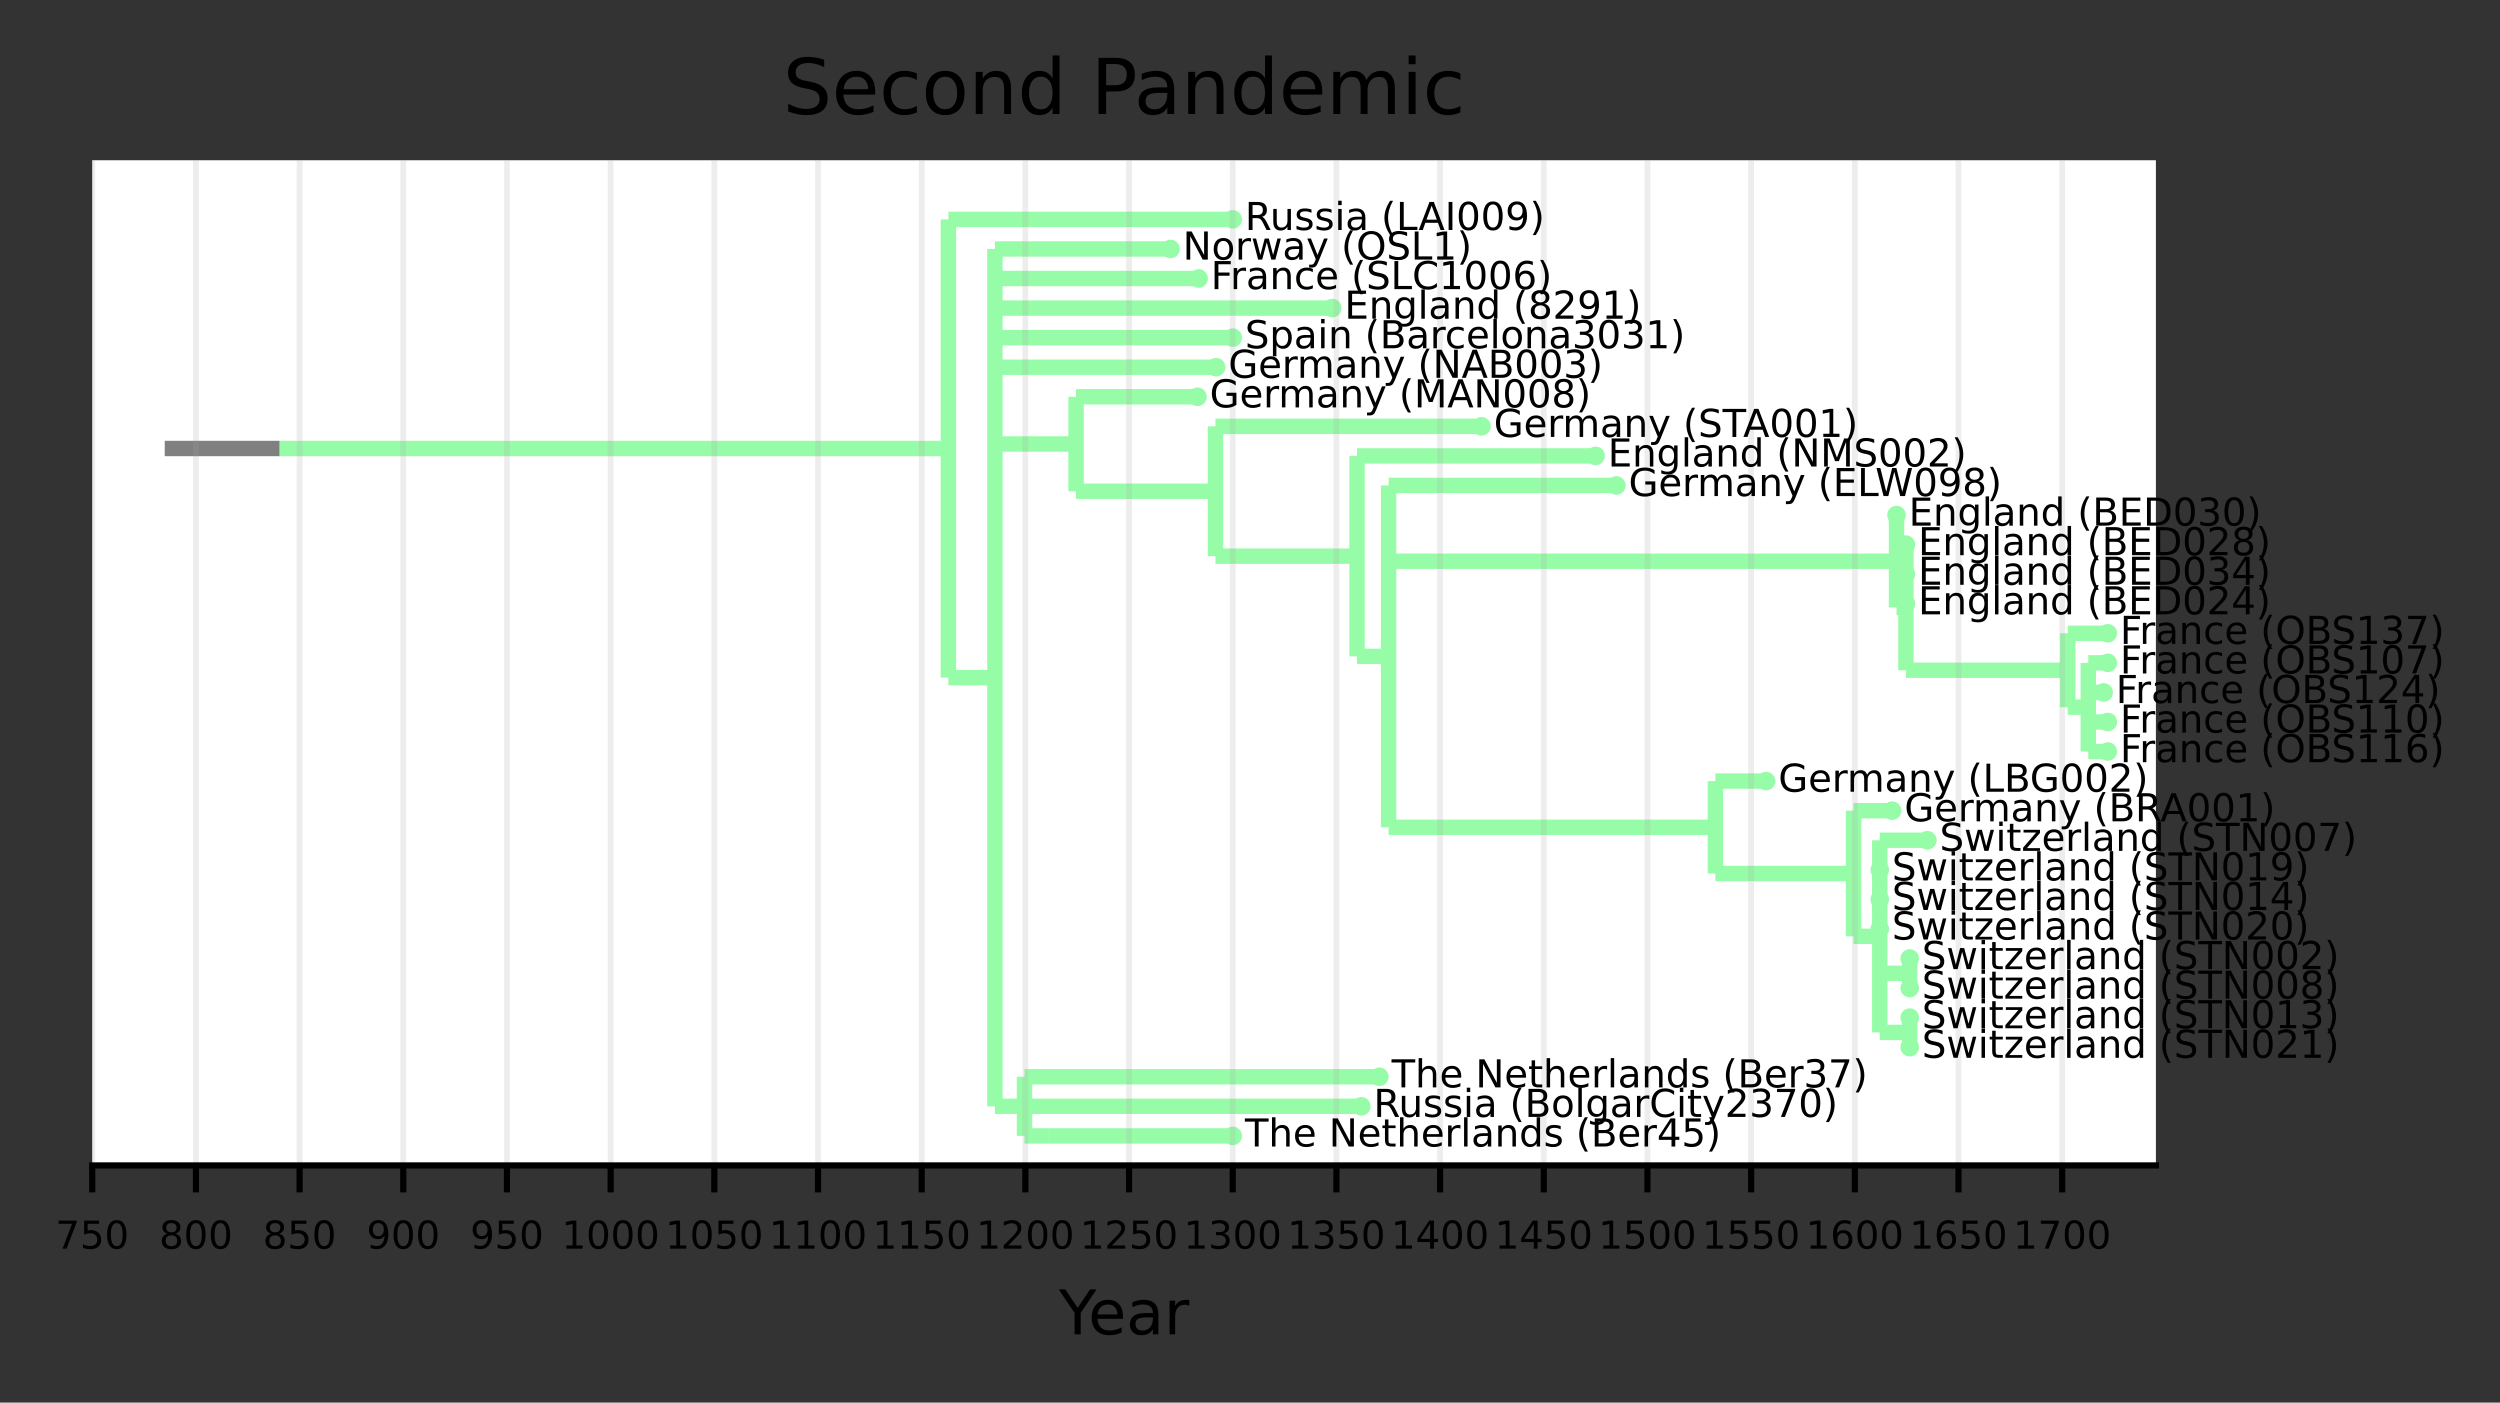 <?xml version="1.0" encoding="utf-8" standalone="no"?>
<!DOCTYPE svg PUBLIC "-//W3C//DTD SVG 1.1//EN"
  "http://www.w3.org/Graphics/SVG/1.1/DTD/svg11.dtd">
<!-- Created with matplotlib (https://matplotlib.org/) -->
<svg height="182.044pt" version="1.1" viewBox="0 0 324.472 182.044" width="324.472pt" xmlns="http://www.w3.org/2000/svg" xmlns:xlink="http://www.w3.org/1999/xlink">
 <rect x="0" y="0" width="324.472" height="182.044" fill="#333333" stroke="none"/>
 <defs>
  <style type="text/css">*{stroke-linecap:butt;stroke-linejoin:round;}</style>
 </defs>
 <g id="figure_1">
  <g id="patch_1">
   <path d="M 0 182.044
L 324.472 182.044
L 324.472 0
L 0 0
z
" style="fill:none;"/>
  </g>
  <g id="axes_1">
   <g id="patch_2">
    <path d="M 11.972 151.262
L 279.812 151.262
L 279.812 20.798
L 11.972 20.798
z
" style="fill:#ffffff;"/>
   </g>
   <g id="PathCollection_1">
    <defs>
     <path d="M 0 0.707
C 0.188 0.707 0.367 0.633 0.5 0.5
C 0.633 0.367 0.707 0.188 0.707 0
C 0.707 -0.188 0.633 -0.367 0.5 -0.5
C 0.367 -0.633 0.188 -0.707 0 -0.707
C -0.188 -0.707 -0.367 -0.633 -0.5 -0.5
C -0.633 -0.367 -0.707 -0.188 -0.707 0
C -0.707 0.188 -0.633 0.367 -0.5 0.5
C -0.367 0.633 -0.188 0.707 0 0.707
z
" id="m27a77fa433" style="stroke:#97fca7;"/>
    </defs>
    <g clip-path="url(#peba5e9c548)">
     <use style="fill:#97fca7;stroke:#97fca7;" x="159.994" xlink:href="#m27a77fa433" y="28.473"/>
     <use style="fill:#97fca7;stroke:#97fca7;" x="151.92" xlink:href="#m27a77fa433" y="32.31"/>
     <use style="fill:#97fca7;stroke:#97fca7;" x="155.562" xlink:href="#m27a77fa433" y="36.147"/>
     <use style="fill:#97fca7;stroke:#97fca7;" x="172.913" xlink:href="#m27a77fa433" y="39.984"/>
     <use style="fill:#97fca7;stroke:#97fca7;" x="159.994" xlink:href="#m27a77fa433" y="43.821"/>
     <use style="fill:#97fca7;stroke:#97fca7;" x="157.841" xlink:href="#m27a77fa433" y="47.659"/>
     <use style="fill:#97fca7;stroke:#97fca7;" x="155.419" xlink:href="#m27a77fa433" y="51.496"/>
     <use style="fill:#97fca7;stroke:#97fca7;" x="192.29" xlink:href="#m27a77fa433" y="55.333"/>
     <use style="fill:#97fca7;stroke:#97fca7;" x="207.092" xlink:href="#m27a77fa433" y="59.17"/>
     <use style="fill:#97fca7;stroke:#97fca7;" x="209.784" xlink:href="#m27a77fa433" y="63.007"/>
     <use style="fill:#97fca7;stroke:#97fca7;" x="246.147" xlink:href="#m27a77fa433" y="66.845"/>
     <use style="fill:#97fca7;stroke:#97fca7;" x="247.368" xlink:href="#m27a77fa433" y="70.682"/>
     <use style="fill:#97fca7;stroke:#97fca7;" x="247.368" xlink:href="#m27a77fa433" y="74.519"/>
     <use style="fill:#97fca7;stroke:#97fca7;" x="247.368" xlink:href="#m27a77fa433" y="78.356"/>
     <use style="fill:#97fca7;stroke:#97fca7;" x="273.568" xlink:href="#m27a77fa433" y="82.193"/>
     <use style="fill:#97fca7;stroke:#97fca7;" x="273.568" xlink:href="#m27a77fa433" y="86.03"/>
     <use style="fill:#97fca7;stroke:#97fca7;" x="273.03" xlink:href="#m27a77fa433" y="89.868"/>
     <use style="fill:#97fca7;stroke:#97fca7;" x="273.568" xlink:href="#m27a77fa433" y="93.705"/>
     <use style="fill:#97fca7;stroke:#97fca7;" x="273.568" xlink:href="#m27a77fa433" y="97.542"/>
     <use style="fill:#97fca7;stroke:#97fca7;" x="229.218" xlink:href="#m27a77fa433" y="101.379"/>
     <use style="fill:#97fca7;stroke:#97fca7;" x="245.578" xlink:href="#m27a77fa433" y="105.216"/>
     <use style="fill:#97fca7;stroke:#97fca7;" x="250.154" xlink:href="#m27a77fa433" y="109.053"/>
     <use style="fill:#97fca7;stroke:#97fca7;" x="243.969" xlink:href="#m27a77fa433" y="112.891"/>
     <use style="fill:#97fca7;stroke:#97fca7;" x="243.969" xlink:href="#m27a77fa433" y="116.728"/>
     <use style="fill:#97fca7;stroke:#97fca7;" x="243.969" xlink:href="#m27a77fa433" y="120.565"/>
     <use style="fill:#97fca7;stroke:#97fca7;" x="247.858" xlink:href="#m27a77fa433" y="124.402"/>
     <use style="fill:#97fca7;stroke:#97fca7;" x="247.858" xlink:href="#m27a77fa433" y="128.239"/>
     <use style="fill:#97fca7;stroke:#97fca7;" x="247.858" xlink:href="#m27a77fa433" y="132.077"/>
     <use style="fill:#97fca7;stroke:#97fca7;" x="247.858" xlink:href="#m27a77fa433" y="135.914"/>
     <use style="fill:#97fca7;stroke:#97fca7;" x="179.026" xlink:href="#m27a77fa433" y="139.751"/>
     <use style="fill:#97fca7;stroke:#97fca7;" x="176.681" xlink:href="#m27a77fa433" y="143.588"/>
     <use style="fill:#97fca7;stroke:#97fca7;" x="159.994" xlink:href="#m27a77fa433" y="147.425"/>
    </g>
   </g>
   <g id="matplotlib.axis_1">
    <g id="xtick_1">
     <g id="line2d_1">
      <defs>
       <path d="M 0 0
L 0 3.5
" id="m112c190446" style="stroke:#000000;stroke-width:0.8;"/>
      </defs>
      <g>
       <use style="stroke:#000000;stroke-width:0.8;" x="11.972" xlink:href="#m112c190446" y="151.262"/>
      </g>
     </g>
     <g id="text_1">
      <!-- 750 -->
      <g transform="translate(7.2 162.062)scale(0.05 -0.05)">
       <defs>
        <path d="M 8.203 72.906
L 55.078 72.906
L 55.078 68.703
L 28.609 0
L 18.312 0
L 43.219 64.594
L 8.203 64.594
z
" id="DejaVuSans-55"/>
        <path d="M 10.797 72.906
L 49.516 72.906
L 49.516 64.594
L 19.828 64.594
L 19.828 46.734
Q 21.969 47.469 24.109 47.828
Q 26.266 48.188 28.422 48.188
Q 40.625 48.188 47.75 41.5
Q 54.891 34.812 54.891 23.391
Q 54.891 11.625 47.562 5.094
Q 40.234 -1.422 26.906 -1.422
Q 22.312 -1.422 17.547 -0.641
Q 12.797 0.141 7.719 1.703
L 7.719 11.625
Q 12.109 9.234 16.797 8.062
Q 21.484 6.891 26.703 6.891
Q 35.156 6.891 40.078 11.328
Q 45.016 15.766 45.016 23.391
Q 45.016 31 40.078 35.438
Q 35.156 39.891 26.703 39.891
Q 22.75 39.891 18.812 39.016
Q 14.891 38.141 10.797 36.281
z
" id="DejaVuSans-53"/>
        <path d="M 31.781 66.406
Q 24.172 66.406 20.328 58.906
Q 16.5 51.422 16.5 36.375
Q 16.5 21.391 20.328 13.891
Q 24.172 6.391 31.781 6.391
Q 39.453 6.391 43.281 13.891
Q 47.125 21.391 47.125 36.375
Q 47.125 51.422 43.281 58.906
Q 39.453 66.406 31.781 66.406
z
M 31.781 74.219
Q 44.047 74.219 50.516 64.516
Q 56.984 54.828 56.984 36.375
Q 56.984 17.969 50.516 8.266
Q 44.047 -1.422 31.781 -1.422
Q 19.531 -1.422 13.062 8.266
Q 6.594 17.969 6.594 36.375
Q 6.594 54.828 13.062 64.516
Q 19.531 74.219 31.781 74.219
z
" id="DejaVuSans-48"/>
       </defs>
       <use xlink:href="#DejaVuSans-55"/>
       <use x="63.623" xlink:href="#DejaVuSans-53"/>
       <use x="127.246" xlink:href="#DejaVuSans-48"/>
      </g>
     </g>
    </g>
    <g id="xtick_2">
     <g id="line2d_2">
      <g>
       <use style="stroke:#000000;stroke-width:0.8;" x="25.428" xlink:href="#m112c190446" y="151.262"/>
      </g>
     </g>
     <g id="text_2">
      <!-- 800 -->
      <g transform="translate(20.657 162.062)scale(0.05 -0.05)">
       <defs>
        <path d="M 31.781 34.625
Q 24.75 34.625 20.719 30.859
Q 16.703 27.094 16.703 20.516
Q 16.703 13.922 20.719 10.156
Q 24.75 6.391 31.781 6.391
Q 38.812 6.391 42.859 10.172
Q 46.922 13.969 46.922 20.516
Q 46.922 27.094 42.891 30.859
Q 38.875 34.625 31.781 34.625
z
M 21.922 38.812
Q 15.578 40.375 12.031 44.719
Q 8.5 49.078 8.5 55.328
Q 8.5 64.062 14.719 69.141
Q 20.953 74.219 31.781 74.219
Q 42.672 74.219 48.875 69.141
Q 55.078 64.062 55.078 55.328
Q 55.078 49.078 51.531 44.719
Q 48 40.375 41.703 38.812
Q 48.828 37.156 52.797 32.312
Q 56.781 27.484 56.781 20.516
Q 56.781 9.906 50.312 4.234
Q 43.844 -1.422 31.781 -1.422
Q 19.734 -1.422 13.25 4.234
Q 6.781 9.906 6.781 20.516
Q 6.781 27.484 10.781 32.312
Q 14.797 37.156 21.922 38.812
z
M 18.312 54.391
Q 18.312 48.734 21.844 45.562
Q 25.391 42.391 31.781 42.391
Q 38.141 42.391 41.719 45.562
Q 45.312 48.734 45.312 54.391
Q 45.312 60.062 41.719 63.234
Q 38.141 66.406 31.781 66.406
Q 25.391 66.406 21.844 63.234
Q 18.312 60.062 18.312 54.391
z
" id="DejaVuSans-56"/>
       </defs>
       <use xlink:href="#DejaVuSans-56"/>
       <use x="63.623" xlink:href="#DejaVuSans-48"/>
       <use x="127.246" xlink:href="#DejaVuSans-48"/>
      </g>
     </g>
    </g>
    <g id="xtick_3">
     <g id="line2d_3">
      <g>
       <use style="stroke:#000000;stroke-width:0.8;" x="38.885" xlink:href="#m112c190446" y="151.262"/>
      </g>
     </g>
     <g id="text_3">
      <!-- 850 -->
      <g transform="translate(34.113 162.062)scale(0.05 -0.05)">
       <use xlink:href="#DejaVuSans-56"/>
       <use x="63.623" xlink:href="#DejaVuSans-53"/>
       <use x="127.246" xlink:href="#DejaVuSans-48"/>
      </g>
     </g>
    </g>
    <g id="xtick_4">
     <g id="line2d_4">
      <g>
       <use style="stroke:#000000;stroke-width:0.8;" x="52.342" xlink:href="#m112c190446" y="151.262"/>
      </g>
     </g>
     <g id="text_4">
      <!-- 900 -->
      <g transform="translate(47.57 162.062)scale(0.05 -0.05)">
       <defs>
        <path d="M 10.984 1.516
L 10.984 10.5
Q 14.703 8.734 18.5 7.812
Q 22.312 6.891 25.984 6.891
Q 35.75 6.891 40.891 13.453
Q 46.047 20.016 46.781 33.406
Q 43.953 29.203 39.594 26.953
Q 35.25 24.703 29.984 24.703
Q 19.047 24.703 12.672 31.312
Q 6.297 37.938 6.297 49.422
Q 6.297 60.641 12.938 67.422
Q 19.578 74.219 30.609 74.219
Q 43.266 74.219 49.922 64.516
Q 56.594 54.828 56.594 36.375
Q 56.594 19.141 48.406 8.859
Q 40.234 -1.422 26.422 -1.422
Q 22.703 -1.422 18.891 -0.688
Q 15.094 0.047 10.984 1.516
z
M 30.609 32.422
Q 37.25 32.422 41.125 36.953
Q 45.016 41.5 45.016 49.422
Q 45.016 57.281 41.125 61.844
Q 37.25 66.406 30.609 66.406
Q 23.969 66.406 20.094 61.844
Q 16.219 57.281 16.219 49.422
Q 16.219 41.5 20.094 36.953
Q 23.969 32.422 30.609 32.422
z
" id="DejaVuSans-57"/>
       </defs>
       <use xlink:href="#DejaVuSans-57"/>
       <use x="63.623" xlink:href="#DejaVuSans-48"/>
       <use x="127.246" xlink:href="#DejaVuSans-48"/>
      </g>
     </g>
    </g>
    <g id="xtick_5">
     <g id="line2d_5">
      <g>
       <use style="stroke:#000000;stroke-width:0.8;" x="65.798" xlink:href="#m112c190446" y="151.262"/>
      </g>
     </g>
     <g id="text_5">
      <!-- 950 -->
      <g transform="translate(61.026 162.062)scale(0.05 -0.05)">
       <use xlink:href="#DejaVuSans-57"/>
       <use x="63.623" xlink:href="#DejaVuSans-53"/>
       <use x="127.246" xlink:href="#DejaVuSans-48"/>
      </g>
     </g>
    </g>
    <g id="xtick_6">
     <g id="line2d_6">
      <g>
       <use style="stroke:#000000;stroke-width:0.8;" x="79.255" xlink:href="#m112c190446" y="151.262"/>
      </g>
     </g>
     <g id="text_6">
      <!-- 1000 -->
      <g transform="translate(72.892 162.062)scale(0.05 -0.05)">
       <defs>
        <path d="M 12.406 8.297
L 28.516 8.297
L 28.516 63.922
L 10.984 60.406
L 10.984 69.391
L 28.422 72.906
L 38.281 72.906
L 38.281 8.297
L 54.391 8.297
L 54.391 0
L 12.406 0
z
" id="DejaVuSans-49"/>
       </defs>
       <use xlink:href="#DejaVuSans-49"/>
       <use x="63.623" xlink:href="#DejaVuSans-48"/>
       <use x="127.246" xlink:href="#DejaVuSans-48"/>
       <use x="190.869" xlink:href="#DejaVuSans-48"/>
      </g>
     </g>
    </g>
    <g id="xtick_7">
     <g id="line2d_7">
      <g>
       <use style="stroke:#000000;stroke-width:0.8;" x="92.711" xlink:href="#m112c190446" y="151.262"/>
      </g>
     </g>
     <g id="text_7">
      <!-- 1050 -->
      <g transform="translate(86.349 162.062)scale(0.05 -0.05)">
       <use xlink:href="#DejaVuSans-49"/>
       <use x="63.623" xlink:href="#DejaVuSans-48"/>
       <use x="127.246" xlink:href="#DejaVuSans-53"/>
       <use x="190.869" xlink:href="#DejaVuSans-48"/>
      </g>
     </g>
    </g>
    <g id="xtick_8">
     <g id="line2d_8">
      <g>
       <use style="stroke:#000000;stroke-width:0.8;" x="106.168" xlink:href="#m112c190446" y="151.262"/>
      </g>
     </g>
     <g id="text_8">
      <!-- 1100 -->
      <g transform="translate(99.806 162.062)scale(0.05 -0.05)">
       <use xlink:href="#DejaVuSans-49"/>
       <use x="63.623" xlink:href="#DejaVuSans-49"/>
       <use x="127.246" xlink:href="#DejaVuSans-48"/>
       <use x="190.869" xlink:href="#DejaVuSans-48"/>
      </g>
     </g>
    </g>
    <g id="xtick_9">
     <g id="line2d_9">
      <g>
       <use style="stroke:#000000;stroke-width:0.8;" x="119.625" xlink:href="#m112c190446" y="151.262"/>
      </g>
     </g>
     <g id="text_9">
      <!-- 1150 -->
      <g transform="translate(113.262 162.062)scale(0.05 -0.05)">
       <use xlink:href="#DejaVuSans-49"/>
       <use x="63.623" xlink:href="#DejaVuSans-49"/>
       <use x="127.246" xlink:href="#DejaVuSans-53"/>
       <use x="190.869" xlink:href="#DejaVuSans-48"/>
      </g>
     </g>
    </g>
    <g id="xtick_10">
     <g id="line2d_10">
      <g>
       <use style="stroke:#000000;stroke-width:0.8;" x="133.081" xlink:href="#m112c190446" y="151.262"/>
      </g>
     </g>
     <g id="text_10">
      <!-- 1200 -->
      <g transform="translate(126.719 162.062)scale(0.05 -0.05)">
       <defs>
        <path d="M 19.188 8.297
L 53.609 8.297
L 53.609 0
L 7.328 0
L 7.328 8.297
Q 12.938 14.109 22.625 23.891
Q 32.328 33.688 34.812 36.531
Q 39.547 41.844 41.422 45.531
Q 43.312 49.219 43.312 52.781
Q 43.312 58.594 39.234 62.25
Q 35.156 65.922 28.609 65.922
Q 23.969 65.922 18.812 64.312
Q 13.672 62.703 7.812 59.422
L 7.812 69.391
Q 13.766 71.781 18.938 73
Q 24.125 74.219 28.422 74.219
Q 39.75 74.219 46.484 68.547
Q 53.219 62.891 53.219 53.422
Q 53.219 48.922 51.531 44.891
Q 49.859 40.875 45.406 35.406
Q 44.188 33.984 37.641 27.219
Q 31.109 20.453 19.188 8.297
z
" id="DejaVuSans-50"/>
       </defs>
       <use xlink:href="#DejaVuSans-49"/>
       <use x="63.623" xlink:href="#DejaVuSans-50"/>
       <use x="127.246" xlink:href="#DejaVuSans-48"/>
       <use x="190.869" xlink:href="#DejaVuSans-48"/>
      </g>
     </g>
    </g>
    <g id="xtick_11">
     <g id="line2d_11">
      <g>
       <use style="stroke:#000000;stroke-width:0.8;" x="146.538" xlink:href="#m112c190446" y="151.262"/>
      </g>
     </g>
     <g id="text_11">
      <!-- 1250 -->
      <g transform="translate(140.175 162.062)scale(0.05 -0.05)">
       <use xlink:href="#DejaVuSans-49"/>
       <use x="63.623" xlink:href="#DejaVuSans-50"/>
       <use x="127.246" xlink:href="#DejaVuSans-53"/>
       <use x="190.869" xlink:href="#DejaVuSans-48"/>
      </g>
     </g>
    </g>
    <g id="xtick_12">
     <g id="line2d_12">
      <g>
       <use style="stroke:#000000;stroke-width:0.8;" x="159.994" xlink:href="#m112c190446" y="151.262"/>
      </g>
     </g>
     <g id="text_12">
      <!-- 1300 -->
      <g transform="translate(153.632 162.062)scale(0.05 -0.05)">
       <defs>
        <path d="M 40.578 39.312
Q 47.656 37.797 51.625 33
Q 55.609 28.219 55.609 21.188
Q 55.609 10.406 48.188 4.484
Q 40.766 -1.422 27.094 -1.422
Q 22.516 -1.422 17.656 -0.516
Q 12.797 0.391 7.625 2.203
L 7.625 11.719
Q 11.719 9.328 16.594 8.109
Q 21.484 6.891 26.812 6.891
Q 36.078 6.891 40.938 10.547
Q 45.797 14.203 45.797 21.188
Q 45.797 27.641 41.281 31.266
Q 36.766 34.906 28.719 34.906
L 20.219 34.906
L 20.219 43.016
L 29.109 43.016
Q 36.375 43.016 40.234 45.922
Q 44.094 48.828 44.094 54.297
Q 44.094 59.906 40.109 62.906
Q 36.141 65.922 28.719 65.922
Q 24.656 65.922 20.016 65.031
Q 15.375 64.156 9.812 62.312
L 9.812 71.094
Q 15.438 72.656 20.344 73.438
Q 25.25 74.219 29.594 74.219
Q 40.828 74.219 47.359 69.109
Q 53.906 64.016 53.906 55.328
Q 53.906 49.266 50.438 45.094
Q 46.969 40.922 40.578 39.312
z
" id="DejaVuSans-51"/>
       </defs>
       <use xlink:href="#DejaVuSans-49"/>
       <use x="63.623" xlink:href="#DejaVuSans-51"/>
       <use x="127.246" xlink:href="#DejaVuSans-48"/>
       <use x="190.869" xlink:href="#DejaVuSans-48"/>
      </g>
     </g>
    </g>
    <g id="xtick_13">
     <g id="line2d_13">
      <g>
       <use style="stroke:#000000;stroke-width:0.8;" x="173.451" xlink:href="#m112c190446" y="151.262"/>
      </g>
     </g>
     <g id="text_13">
      <!-- 1350 -->
      <g transform="translate(167.088 162.062)scale(0.05 -0.05)">
       <use xlink:href="#DejaVuSans-49"/>
       <use x="63.623" xlink:href="#DejaVuSans-51"/>
       <use x="127.246" xlink:href="#DejaVuSans-53"/>
       <use x="190.869" xlink:href="#DejaVuSans-48"/>
      </g>
     </g>
    </g>
    <g id="xtick_14">
     <g id="line2d_14">
      <g>
       <use style="stroke:#000000;stroke-width:0.8;" x="186.908" xlink:href="#m112c190446" y="151.262"/>
      </g>
     </g>
     <g id="text_14">
      <!-- 1400 -->
      <g transform="translate(180.545 162.062)scale(0.05 -0.05)">
       <defs>
        <path d="M 37.797 64.312
L 12.891 25.391
L 37.797 25.391
z
M 35.203 72.906
L 47.609 72.906
L 47.609 25.391
L 58.016 25.391
L 58.016 17.188
L 47.609 17.188
L 47.609 0
L 37.797 0
L 37.797 17.188
L 4.891 17.188
L 4.891 26.703
z
" id="DejaVuSans-52"/>
       </defs>
       <use xlink:href="#DejaVuSans-49"/>
       <use x="63.623" xlink:href="#DejaVuSans-52"/>
       <use x="127.246" xlink:href="#DejaVuSans-48"/>
       <use x="190.869" xlink:href="#DejaVuSans-48"/>
      </g>
     </g>
    </g>
    <g id="xtick_15">
     <g id="line2d_15">
      <g>
       <use style="stroke:#000000;stroke-width:0.8;" x="200.364" xlink:href="#m112c190446" y="151.262"/>
      </g>
     </g>
     <g id="text_15">
      <!-- 1450 -->
      <g transform="translate(194.002 162.062)scale(0.05 -0.05)">
       <use xlink:href="#DejaVuSans-49"/>
       <use x="63.623" xlink:href="#DejaVuSans-52"/>
       <use x="127.246" xlink:href="#DejaVuSans-53"/>
       <use x="190.869" xlink:href="#DejaVuSans-48"/>
      </g>
     </g>
    </g>
    <g id="xtick_16">
     <g id="line2d_16">
      <g>
       <use style="stroke:#000000;stroke-width:0.8;" x="213.821" xlink:href="#m112c190446" y="151.262"/>
      </g>
     </g>
     <g id="text_16">
      <!-- 1500 -->
      <g transform="translate(207.458 162.062)scale(0.05 -0.05)">
       <use xlink:href="#DejaVuSans-49"/>
       <use x="63.623" xlink:href="#DejaVuSans-53"/>
       <use x="127.246" xlink:href="#DejaVuSans-48"/>
       <use x="190.869" xlink:href="#DejaVuSans-48"/>
      </g>
     </g>
    </g>
    <g id="xtick_17">
     <g id="line2d_17">
      <g>
       <use style="stroke:#000000;stroke-width:0.8;" x="227.277" xlink:href="#m112c190446" y="151.262"/>
      </g>
     </g>
     <g id="text_17">
      <!-- 1550 -->
      <g transform="translate(220.915 162.062)scale(0.05 -0.05)">
       <use xlink:href="#DejaVuSans-49"/>
       <use x="63.623" xlink:href="#DejaVuSans-53"/>
       <use x="127.246" xlink:href="#DejaVuSans-53"/>
       <use x="190.869" xlink:href="#DejaVuSans-48"/>
      </g>
     </g>
    </g>
    <g id="xtick_18">
     <g id="line2d_18">
      <g>
       <use style="stroke:#000000;stroke-width:0.8;" x="240.734" xlink:href="#m112c190446" y="151.262"/>
      </g>
     </g>
     <g id="text_18">
      <!-- 1600 -->
      <g transform="translate(234.371 162.062)scale(0.05 -0.05)">
       <defs>
        <path d="M 33.016 40.375
Q 26.375 40.375 22.484 35.828
Q 18.609 31.297 18.609 23.391
Q 18.609 15.531 22.484 10.953
Q 26.375 6.391 33.016 6.391
Q 39.656 6.391 43.531 10.953
Q 47.406 15.531 47.406 23.391
Q 47.406 31.297 43.531 35.828
Q 39.656 40.375 33.016 40.375
z
M 52.594 71.297
L 52.594 62.312
Q 48.875 64.062 45.094 64.984
Q 41.312 65.922 37.594 65.922
Q 27.828 65.922 22.672 59.328
Q 17.531 52.734 16.797 39.406
Q 19.672 43.656 24.016 45.922
Q 28.375 48.188 33.594 48.188
Q 44.578 48.188 50.953 41.516
Q 57.328 34.859 57.328 23.391
Q 57.328 12.156 50.688 5.359
Q 44.047 -1.422 33.016 -1.422
Q 20.359 -1.422 13.672 8.266
Q 6.984 17.969 6.984 36.375
Q 6.984 53.656 15.188 63.938
Q 23.391 74.219 37.203 74.219
Q 40.922 74.219 44.703 73.484
Q 48.484 72.75 52.594 71.297
z
" id="DejaVuSans-54"/>
       </defs>
       <use xlink:href="#DejaVuSans-49"/>
       <use x="63.623" xlink:href="#DejaVuSans-54"/>
       <use x="127.246" xlink:href="#DejaVuSans-48"/>
       <use x="190.869" xlink:href="#DejaVuSans-48"/>
      </g>
     </g>
    </g>
    <g id="xtick_19">
     <g id="line2d_19">
      <g>
       <use style="stroke:#000000;stroke-width:0.8;" x="254.191" xlink:href="#m112c190446" y="151.262"/>
      </g>
     </g>
     <g id="text_19">
      <!-- 1650 -->
      <g transform="translate(247.828 162.062)scale(0.05 -0.05)">
       <use xlink:href="#DejaVuSans-49"/>
       <use x="63.623" xlink:href="#DejaVuSans-54"/>
       <use x="127.246" xlink:href="#DejaVuSans-53"/>
       <use x="190.869" xlink:href="#DejaVuSans-48"/>
      </g>
     </g>
    </g>
    <g id="xtick_20">
     <g id="line2d_20">
      <g>
       <use style="stroke:#000000;stroke-width:0.8;" x="267.647" xlink:href="#m112c190446" y="151.262"/>
      </g>
     </g>
     <g id="text_20">
      <!-- 1700 -->
      <g transform="translate(261.285 162.062)scale(0.05 -0.05)">
       <use xlink:href="#DejaVuSans-49"/>
       <use x="63.623" xlink:href="#DejaVuSans-55"/>
       <use x="127.246" xlink:href="#DejaVuSans-48"/>
       <use x="190.869" xlink:href="#DejaVuSans-48"/>
      </g>
     </g>
    </g>
    <g id="text_21">
     <!-- Year -->
     <g transform="translate(137.422 173.18)scale(0.08 -0.08)">
      <defs>
       <path d="M -0.203 72.906
L 10.406 72.906
L 30.609 42.922
L 50.688 72.906
L 61.281 72.906
L 35.5 34.719
L 35.5 0
L 25.594 0
L 25.594 34.719
z
" id="DejaVuSans-89"/>
       <path d="M 56.203 29.594
L 56.203 25.203
L 14.891 25.203
Q 15.484 15.922 20.484 11.062
Q 25.484 6.203 34.422 6.203
Q 39.594 6.203 44.453 7.469
Q 49.312 8.734 54.109 11.281
L 54.109 2.781
Q 49.266 0.734 44.188 -0.344
Q 39.109 -1.422 33.891 -1.422
Q 20.797 -1.422 13.156 6.188
Q 5.516 13.812 5.516 26.812
Q 5.516 40.234 12.766 48.109
Q 20.016 56 32.328 56
Q 43.359 56 49.781 48.891
Q 56.203 41.797 56.203 29.594
z
M 47.219 32.234
Q 47.125 39.594 43.094 43.984
Q 39.062 48.391 32.422 48.391
Q 24.906 48.391 20.391 44.141
Q 15.875 39.891 15.188 32.172
z
" id="DejaVuSans-101"/>
       <path d="M 34.281 27.484
Q 23.391 27.484 19.188 25
Q 14.984 22.516 14.984 16.5
Q 14.984 11.719 18.141 8.906
Q 21.297 6.109 26.703 6.109
Q 34.188 6.109 38.703 11.406
Q 43.219 16.703 43.219 25.484
L 43.219 27.484
z
M 52.203 31.203
L 52.203 0
L 43.219 0
L 43.219 8.297
Q 40.141 3.328 35.547 0.953
Q 30.953 -1.422 24.312 -1.422
Q 15.922 -1.422 10.953 3.297
Q 6 8.016 6 15.922
Q 6 25.141 12.172 29.828
Q 18.359 34.516 30.609 34.516
L 43.219 34.516
L 43.219 35.406
Q 43.219 41.609 39.141 45
Q 35.062 48.391 27.688 48.391
Q 23 48.391 18.547 47.266
Q 14.109 46.141 10.016 43.891
L 10.016 52.203
Q 14.938 54.109 19.578 55.047
Q 24.219 56 28.609 56
Q 40.484 56 46.344 49.844
Q 52.203 43.703 52.203 31.203
z
" id="DejaVuSans-97"/>
       <path d="M 41.109 46.297
Q 39.594 47.172 37.812 47.578
Q 36.031 48 33.891 48
Q 26.266 48 22.188 43.047
Q 18.109 38.094 18.109 28.812
L 18.109 0
L 9.078 0
L 9.078 54.688
L 18.109 54.688
L 18.109 46.188
Q 20.953 51.172 25.484 53.578
Q 30.031 56 36.531 56
Q 37.453 56 38.578 55.875
Q 39.703 55.766 41.062 55.516
z
" id="DejaVuSans-114"/>
      </defs>
      <use xlink:href="#DejaVuSans-89"/>
      <use x="47.834" xlink:href="#DejaVuSans-101"/>
      <use x="109.357" xlink:href="#DejaVuSans-97"/>
      <use x="170.637" xlink:href="#DejaVuSans-114"/>
     </g>
    </g>
   </g>
   <g id="matplotlib.axis_2"/>
   <g id="LineCollection_1">
    <path clip-path="url(#peba5e9c548)" d="M 21.379 58.211
L 36.302 58.211
" style="fill:none;stroke:#808080;stroke-width:2;"/>
   </g>
   <g id="LineCollection_2">
    <path clip-path="url(#peba5e9c548)" d="M 36.302 58.211
L 123.089 58.211
" style="fill:none;stroke:#97fca7;stroke-width:2;"/>
   </g>
   <g id="LineCollection_3">
    <path clip-path="url(#peba5e9c548)" d="M 123.089 28.473
L 159.994 28.473
" style="fill:none;stroke:#97fca7;stroke-width:2;"/>
   </g>
   <g id="LineCollection_4">
    <path clip-path="url(#peba5e9c548)" d="M 123.089 87.949
L 129.127 87.949
" style="fill:none;stroke:#97fca7;stroke-width:2;"/>
   </g>
   <g id="LineCollection_5">
    <path clip-path="url(#peba5e9c548)" d="M 129.127 32.31
L 151.92 32.31
" style="fill:none;stroke:#97fca7;stroke-width:2;"/>
   </g>
   <g id="LineCollection_6">
    <path clip-path="url(#peba5e9c548)" d="M 129.127 36.147
L 155.562 36.147
" style="fill:none;stroke:#97fca7;stroke-width:2;"/>
   </g>
   <g id="LineCollection_7">
    <path clip-path="url(#peba5e9c548)" d="M 129.127 39.984
L 172.913 39.984
" style="fill:none;stroke:#97fca7;stroke-width:2;"/>
   </g>
   <g id="LineCollection_8">
    <path clip-path="url(#peba5e9c548)" d="M 129.127 43.821
L 159.994 43.821
" style="fill:none;stroke:#97fca7;stroke-width:2;"/>
   </g>
   <g id="LineCollection_9">
    <path clip-path="url(#peba5e9c548)" d="M 129.127 47.659
L 157.841 47.659
" style="fill:none;stroke:#97fca7;stroke-width:2;"/>
   </g>
   <g id="LineCollection_10">
    <path clip-path="url(#peba5e9c548)" d="M 129.127 57.626
L 139.659 57.626
" style="fill:none;stroke:#97fca7;stroke-width:2;"/>
   </g>
   <g id="LineCollection_11">
    <path clip-path="url(#peba5e9c548)" d="M 139.659 51.496
L 155.419 51.496
" style="fill:none;stroke:#97fca7;stroke-width:2;"/>
   </g>
   <g id="LineCollection_12">
    <path clip-path="url(#peba5e9c548)" d="M 139.659 63.757
L 157.751 63.757
" style="fill:none;stroke:#97fca7;stroke-width:2;"/>
   </g>
   <g id="LineCollection_13">
    <path clip-path="url(#peba5e9c548)" d="M 157.751 55.333
L 192.29 55.333
" style="fill:none;stroke:#97fca7;stroke-width:2;"/>
   </g>
   <g id="LineCollection_14">
    <path clip-path="url(#peba5e9c548)" d="M 157.751 72.181
L 176.129 72.181
" style="fill:none;stroke:#97fca7;stroke-width:2;"/>
   </g>
   <g id="LineCollection_15">
    <path clip-path="url(#peba5e9c548)" d="M 176.129 59.17
L 207.092 59.17
" style="fill:none;stroke:#97fca7;stroke-width:2;"/>
   </g>
   <g id="LineCollection_16">
    <path clip-path="url(#peba5e9c548)" d="M 176.129 85.191
L 180.224 85.191
" style="fill:none;stroke:#97fca7;stroke-width:2;"/>
   </g>
   <g id="LineCollection_17">
    <path clip-path="url(#peba5e9c548)" d="M 180.224 63.007
L 209.784 63.007
" style="fill:none;stroke:#97fca7;stroke-width:2;"/>
   </g>
   <g id="LineCollection_18">
    <path clip-path="url(#peba5e9c548)" d="M 180.224 72.84
L 246.147 72.84
" style="fill:none;stroke:#97fca7;stroke-width:2;"/>
   </g>
   <g id="LineCollection_19">
    <path clip-path="url(#peba5e9c548)" d="M 246.147 66.845
L 246.147 66.845
" style="fill:none;stroke:#97fca7;stroke-width:2;"/>
   </g>
   <g id="LineCollection_20">
    <path clip-path="url(#peba5e9c548)" d="M 246.147 78.836
L 247.368 78.836
" style="fill:none;stroke:#97fca7;stroke-width:2;"/>
   </g>
   <g id="LineCollection_21">
    <path clip-path="url(#peba5e9c548)" d="M 247.368 70.682
L 247.368 70.682
" style="fill:none;stroke:#97fca7;stroke-width:2;"/>
   </g>
   <g id="LineCollection_22">
    <path clip-path="url(#peba5e9c548)" d="M 247.368 74.519
L 247.368 74.519
" style="fill:none;stroke:#97fca7;stroke-width:2;"/>
   </g>
   <g id="LineCollection_23">
    <path clip-path="url(#peba5e9c548)" d="M 247.368 78.356
L 247.368 78.356
" style="fill:none;stroke:#97fca7;stroke-width:2;"/>
   </g>
   <g id="LineCollection_24">
    <path clip-path="url(#peba5e9c548)" d="M 247.368 86.99
L 268.373 86.99
" style="fill:none;stroke:#97fca7;stroke-width:2;"/>
   </g>
   <g id="LineCollection_25">
    <path clip-path="url(#peba5e9c548)" d="M 268.373 82.193
L 273.568 82.193
" style="fill:none;stroke:#97fca7;stroke-width:2;"/>
   </g>
   <g id="LineCollection_26">
    <path clip-path="url(#peba5e9c548)" d="M 268.373 91.786
L 271.039 91.786
" style="fill:none;stroke:#97fca7;stroke-width:2;"/>
   </g>
   <g id="LineCollection_27">
    <path clip-path="url(#peba5e9c548)" d="M 271.039 86.03
L 273.568 86.03
" style="fill:none;stroke:#97fca7;stroke-width:2;"/>
   </g>
   <g id="LineCollection_28">
    <path clip-path="url(#peba5e9c548)" d="M 271.039 89.868
L 273.03 89.868
" style="fill:none;stroke:#97fca7;stroke-width:2;"/>
   </g>
   <g id="LineCollection_29">
    <path clip-path="url(#peba5e9c548)" d="M 271.039 93.705
L 273.568 93.705
" style="fill:none;stroke:#97fca7;stroke-width:2;"/>
   </g>
   <g id="LineCollection_30">
    <path clip-path="url(#peba5e9c548)" d="M 271.039 97.542
L 273.568 97.542
" style="fill:none;stroke:#97fca7;stroke-width:2;"/>
   </g>
   <g id="LineCollection_31">
    <path clip-path="url(#peba5e9c548)" d="M 180.224 107.375
L 222.639 107.375
" style="fill:none;stroke:#97fca7;stroke-width:2;"/>
   </g>
   <g id="LineCollection_32">
    <path clip-path="url(#peba5e9c548)" d="M 222.639 101.379
L 229.218 101.379
" style="fill:none;stroke:#97fca7;stroke-width:2;"/>
   </g>
   <g id="LineCollection_33">
    <path clip-path="url(#peba5e9c548)" d="M 222.639 113.37
L 240.569 113.37
" style="fill:none;stroke:#97fca7;stroke-width:2;"/>
   </g>
   <g id="LineCollection_34">
    <path clip-path="url(#peba5e9c548)" d="M 240.569 105.216
L 245.578 105.216
" style="fill:none;stroke:#97fca7;stroke-width:2;"/>
   </g>
   <g id="LineCollection_35">
    <path clip-path="url(#peba5e9c548)" d="M 240.569 121.524
L 243.969 121.524
" style="fill:none;stroke:#97fca7;stroke-width:2;"/>
   </g>
   <g id="LineCollection_36">
    <path clip-path="url(#peba5e9c548)" d="M 243.969 109.053
L 250.154 109.053
" style="fill:none;stroke:#97fca7;stroke-width:2;"/>
   </g>
   <g id="LineCollection_37">
    <path clip-path="url(#peba5e9c548)" d="M 243.969 112.891
L 243.969 112.891
" style="fill:none;stroke:#97fca7;stroke-width:2;"/>
   </g>
   <g id="LineCollection_38">
    <path clip-path="url(#peba5e9c548)" d="M 243.969 116.728
L 243.969 116.728
" style="fill:none;stroke:#97fca7;stroke-width:2;"/>
   </g>
   <g id="LineCollection_39">
    <path clip-path="url(#peba5e9c548)" d="M 243.969 120.565
L 243.969 120.565
" style="fill:none;stroke:#97fca7;stroke-width:2;"/>
   </g>
   <g id="LineCollection_40">
    <path clip-path="url(#peba5e9c548)" d="M 243.969 126.321
L 247.858 126.321
" style="fill:none;stroke:#97fca7;stroke-width:2;"/>
   </g>
   <g id="LineCollection_41">
    <path clip-path="url(#peba5e9c548)" d="M 247.858 124.402
L 247.858 124.402
" style="fill:none;stroke:#97fca7;stroke-width:2;"/>
   </g>
   <g id="LineCollection_42">
    <path clip-path="url(#peba5e9c548)" d="M 247.858 128.239
L 247.858 128.239
" style="fill:none;stroke:#97fca7;stroke-width:2;"/>
   </g>
   <g id="LineCollection_43">
    <path clip-path="url(#peba5e9c548)" d="M 243.969 133.995
L 247.858 133.995
" style="fill:none;stroke:#97fca7;stroke-width:2;"/>
   </g>
   <g id="LineCollection_44">
    <path clip-path="url(#peba5e9c548)" d="M 247.858 132.077
L 247.858 132.077
" style="fill:none;stroke:#97fca7;stroke-width:2;"/>
   </g>
   <g id="LineCollection_45">
    <path clip-path="url(#peba5e9c548)" d="M 247.858 135.914
L 247.858 135.914
" style="fill:none;stroke:#97fca7;stroke-width:2;"/>
   </g>
   <g id="LineCollection_46">
    <path clip-path="url(#peba5e9c548)" d="M 129.127 143.588
L 132.968 143.588
" style="fill:none;stroke:#97fca7;stroke-width:2;"/>
   </g>
   <g id="LineCollection_47">
    <path clip-path="url(#peba5e9c548)" d="M 132.968 139.751
L 179.026 139.751
" style="fill:none;stroke:#97fca7;stroke-width:2;"/>
   </g>
   <g id="LineCollection_48">
    <path clip-path="url(#peba5e9c548)" d="M 132.968 143.588
L 176.681 143.588
" style="fill:none;stroke:#97fca7;stroke-width:2;"/>
   </g>
   <g id="LineCollection_49">
    <path clip-path="url(#peba5e9c548)" d="M 132.968 147.425
L 136.262 147.425
" style="fill:none;stroke:#97fca7;stroke-width:2;"/>
   </g>
   <g id="LineCollection_50">
    <path clip-path="url(#peba5e9c548)" d="M 136.262 147.425
L 159.994 147.425
" style="fill:none;stroke:#97fca7;stroke-width:2;"/>
   </g>
   <g id="LineCollection_51">
    <path clip-path="url(#peba5e9c548)" d="M 36.302 58.211
L 36.302 58.211
" style="fill:none;stroke:#808080;stroke-width:2;"/>
   </g>
   <g id="LineCollection_52">
    <path clip-path="url(#peba5e9c548)" d="M 123.089 87.949
L 123.089 28.473
" style="fill:none;stroke:#97fca7;stroke-width:2;"/>
   </g>
   <g id="LineCollection_53">
    <path clip-path="url(#peba5e9c548)" d="M 129.127 143.588
L 129.127 32.31
" style="fill:none;stroke:#97fca7;stroke-width:2;"/>
   </g>
   <g id="LineCollection_54">
    <path clip-path="url(#peba5e9c548)" d="M 139.659 63.757
L 139.659 51.496
" style="fill:none;stroke:#97fca7;stroke-width:2;"/>
   </g>
   <g id="LineCollection_55">
    <path clip-path="url(#peba5e9c548)" d="M 157.751 72.181
L 157.751 55.333
" style="fill:none;stroke:#97fca7;stroke-width:2;"/>
   </g>
   <g id="LineCollection_56">
    <path clip-path="url(#peba5e9c548)" d="M 176.129 85.191
L 176.129 59.17
" style="fill:none;stroke:#97fca7;stroke-width:2;"/>
   </g>
   <g id="LineCollection_57">
    <path clip-path="url(#peba5e9c548)" d="M 180.224 107.375
L 180.224 63.007
" style="fill:none;stroke:#97fca7;stroke-width:2;"/>
   </g>
   <g id="LineCollection_58">
    <path clip-path="url(#peba5e9c548)" d="M 246.147 78.836
L 246.147 66.845
" style="fill:none;stroke:#97fca7;stroke-width:2;"/>
   </g>
   <g id="LineCollection_59">
    <path clip-path="url(#peba5e9c548)" d="M 247.368 86.99
L 247.368 70.682
" style="fill:none;stroke:#97fca7;stroke-width:2;"/>
   </g>
   <g id="LineCollection_60">
    <path clip-path="url(#peba5e9c548)" d="M 268.373 91.786
L 268.373 82.193
" style="fill:none;stroke:#97fca7;stroke-width:2;"/>
   </g>
   <g id="LineCollection_61">
    <path clip-path="url(#peba5e9c548)" d="M 271.039 97.542
L 271.039 86.03
" style="fill:none;stroke:#97fca7;stroke-width:2;"/>
   </g>
   <g id="LineCollection_62">
    <path clip-path="url(#peba5e9c548)" d="M 222.639 113.37
L 222.639 101.379
" style="fill:none;stroke:#97fca7;stroke-width:2;"/>
   </g>
   <g id="LineCollection_63">
    <path clip-path="url(#peba5e9c548)" d="M 240.569 121.524
L 240.569 105.216
" style="fill:none;stroke:#97fca7;stroke-width:2;"/>
   </g>
   <g id="LineCollection_64">
    <path clip-path="url(#peba5e9c548)" d="M 243.969 133.995
L 243.969 109.053
" style="fill:none;stroke:#97fca7;stroke-width:2;"/>
   </g>
   <g id="LineCollection_65">
    <path clip-path="url(#peba5e9c548)" d="M 247.858 128.239
L 247.858 124.402
" style="fill:none;stroke:#97fca7;stroke-width:2;"/>
   </g>
   <g id="LineCollection_66">
    <path clip-path="url(#peba5e9c548)" d="M 247.858 135.914
L 247.858 132.077
" style="fill:none;stroke:#97fca7;stroke-width:2;"/>
   </g>
   <g id="LineCollection_67">
    <path clip-path="url(#peba5e9c548)" d="M 132.968 147.425
L 132.968 139.751
" style="fill:none;stroke:#97fca7;stroke-width:2;"/>
   </g>
   <g id="LineCollection_68">
    <path clip-path="url(#peba5e9c548)" d="M 136.262 147.425
L 136.262 147.425
" style="fill:none;stroke:#97fca7;stroke-width:2;"/>
   </g>
   <g id="line2d_21">
    <path clip-path="url(#peba5e9c548)" d="M 11.972 151.262
L 11.972 20.798
" style="fill:none;stroke:#a9a9a9;stroke-linecap:square;stroke-opacity:0.2;stroke-width:0.75;"/>
   </g>
   <g id="line2d_22">
    <path clip-path="url(#peba5e9c548)" d="M 25.428 151.262
L 25.428 20.798
" style="fill:none;stroke:#a9a9a9;stroke-linecap:square;stroke-opacity:0.2;stroke-width:0.75;"/>
   </g>
   <g id="line2d_23">
    <path clip-path="url(#peba5e9c548)" d="M 38.885 151.262
L 38.885 20.798
" style="fill:none;stroke:#a9a9a9;stroke-linecap:square;stroke-opacity:0.2;stroke-width:0.75;"/>
   </g>
   <g id="line2d_24">
    <path clip-path="url(#peba5e9c548)" d="M 52.342 151.262
L 52.342 20.798
" style="fill:none;stroke:#a9a9a9;stroke-linecap:square;stroke-opacity:0.2;stroke-width:0.75;"/>
   </g>
   <g id="line2d_25">
    <path clip-path="url(#peba5e9c548)" d="M 65.798 151.262
L 65.798 20.798
" style="fill:none;stroke:#a9a9a9;stroke-linecap:square;stroke-opacity:0.2;stroke-width:0.75;"/>
   </g>
   <g id="line2d_26">
    <path clip-path="url(#peba5e9c548)" d="M 79.255 151.262
L 79.255 20.798
" style="fill:none;stroke:#a9a9a9;stroke-linecap:square;stroke-opacity:0.2;stroke-width:0.75;"/>
   </g>
   <g id="line2d_27">
    <path clip-path="url(#peba5e9c548)" d="M 92.711 151.262
L 92.711 20.798
" style="fill:none;stroke:#a9a9a9;stroke-linecap:square;stroke-opacity:0.2;stroke-width:0.75;"/>
   </g>
   <g id="line2d_28">
    <path clip-path="url(#peba5e9c548)" d="M 106.168 151.262
L 106.168 20.798
" style="fill:none;stroke:#a9a9a9;stroke-linecap:square;stroke-opacity:0.2;stroke-width:0.75;"/>
   </g>
   <g id="line2d_29">
    <path clip-path="url(#peba5e9c548)" d="M 119.625 151.262
L 119.625 20.798
" style="fill:none;stroke:#a9a9a9;stroke-linecap:square;stroke-opacity:0.2;stroke-width:0.75;"/>
   </g>
   <g id="line2d_30">
    <path clip-path="url(#peba5e9c548)" d="M 133.081 151.262
L 133.081 20.798
" style="fill:none;stroke:#a9a9a9;stroke-linecap:square;stroke-opacity:0.2;stroke-width:0.75;"/>
   </g>
   <g id="line2d_31">
    <path clip-path="url(#peba5e9c548)" d="M 146.538 151.262
L 146.538 20.798
" style="fill:none;stroke:#a9a9a9;stroke-linecap:square;stroke-opacity:0.2;stroke-width:0.75;"/>
   </g>
   <g id="line2d_32">
    <path clip-path="url(#peba5e9c548)" d="M 159.994 151.262
L 159.994 20.798
" style="fill:none;stroke:#a9a9a9;stroke-linecap:square;stroke-opacity:0.2;stroke-width:0.75;"/>
   </g>
   <g id="line2d_33">
    <path clip-path="url(#peba5e9c548)" d="M 173.451 151.262
L 173.451 20.798
" style="fill:none;stroke:#a9a9a9;stroke-linecap:square;stroke-opacity:0.2;stroke-width:0.75;"/>
   </g>
   <g id="line2d_34">
    <path clip-path="url(#peba5e9c548)" d="M 186.908 151.262
L 186.908 20.798
" style="fill:none;stroke:#a9a9a9;stroke-linecap:square;stroke-opacity:0.2;stroke-width:0.75;"/>
   </g>
   <g id="line2d_35">
    <path clip-path="url(#peba5e9c548)" d="M 200.364 151.262
L 200.364 20.798
" style="fill:none;stroke:#a9a9a9;stroke-linecap:square;stroke-opacity:0.2;stroke-width:0.75;"/>
   </g>
   <g id="line2d_36">
    <path clip-path="url(#peba5e9c548)" d="M 213.821 151.262
L 213.821 20.798
" style="fill:none;stroke:#a9a9a9;stroke-linecap:square;stroke-opacity:0.2;stroke-width:0.75;"/>
   </g>
   <g id="line2d_37">
    <path clip-path="url(#peba5e9c548)" d="M 227.277 151.262
L 227.277 20.798
" style="fill:none;stroke:#a9a9a9;stroke-linecap:square;stroke-opacity:0.2;stroke-width:0.75;"/>
   </g>
   <g id="line2d_38">
    <path clip-path="url(#peba5e9c548)" d="M 240.734 151.262
L 240.734 20.798
" style="fill:none;stroke:#a9a9a9;stroke-linecap:square;stroke-opacity:0.2;stroke-width:0.75;"/>
   </g>
   <g id="line2d_39">
    <path clip-path="url(#peba5e9c548)" d="M 254.191 151.262
L 254.191 20.798
" style="fill:none;stroke:#a9a9a9;stroke-linecap:square;stroke-opacity:0.2;stroke-width:0.75;"/>
   </g>
   <g id="line2d_40">
    <path clip-path="url(#peba5e9c548)" d="M 267.647 151.262
L 267.647 20.798
" style="fill:none;stroke:#a9a9a9;stroke-linecap:square;stroke-opacity:0.2;stroke-width:0.75;"/>
   </g>
   <g id="patch_3">
    <path d="M 11.972 151.262
L 279.812 151.262
" style="fill:none;stroke:#000000;stroke-linecap:square;stroke-linejoin:miter;stroke-width:0.8;"/>
   </g>
   <g id="text_22">
    <!--   -->
    <g transform="translate(36.302 59.591)scale(0.05 -0.05)">
     <defs>
      <path id="DejaVuSans-32"/>
     </defs>
     <use xlink:href="#DejaVuSans-32"/>
    </g>
   </g>
   <g id="text_23">
    <!--   -->
    <g transform="translate(123.089 59.591)scale(0.05 -0.05)">
     <use xlink:href="#DejaVuSans-32"/>
    </g>
   </g>
   <g id="text_24">
    <!--  Russia (LAI009) -->
    <g transform="translate(159.994 29.852)scale(0.05 -0.05)">
     <defs>
      <path d="M 44.391 34.188
Q 47.562 33.109 50.562 29.594
Q 53.562 26.078 56.594 19.922
L 66.609 0
L 56 0
L 46.688 18.703
Q 43.062 26.031 39.672 28.422
Q 36.281 30.812 30.422 30.812
L 19.672 30.812
L 19.672 0
L 9.812 0
L 9.812 72.906
L 32.078 72.906
Q 44.578 72.906 50.734 67.672
Q 56.891 62.453 56.891 51.906
Q 56.891 45.016 53.688 40.469
Q 50.484 35.938 44.391 34.188
z
M 19.672 64.797
L 19.672 38.922
L 32.078 38.922
Q 39.203 38.922 42.844 42.219
Q 46.484 45.516 46.484 51.906
Q 46.484 58.297 42.844 61.547
Q 39.203 64.797 32.078 64.797
z
" id="DejaVuSans-82"/>
      <path d="M 8.5 21.578
L 8.5 54.688
L 17.484 54.688
L 17.484 21.922
Q 17.484 14.156 20.5 10.266
Q 23.531 6.391 29.594 6.391
Q 36.859 6.391 41.078 11.031
Q 45.312 15.672 45.312 23.688
L 45.312 54.688
L 54.297 54.688
L 54.297 0
L 45.312 0
L 45.312 8.406
Q 42.047 3.422 37.719 1
Q 33.406 -1.422 27.688 -1.422
Q 18.266 -1.422 13.375 4.438
Q 8.5 10.297 8.5 21.578
z
M 31.109 56
z
" id="DejaVuSans-117"/>
      <path d="M 44.281 53.078
L 44.281 44.578
Q 40.484 46.531 36.375 47.5
Q 32.281 48.484 27.875 48.484
Q 21.188 48.484 17.844 46.438
Q 14.5 44.391 14.5 40.281
Q 14.5 37.156 16.891 35.375
Q 19.281 33.594 26.516 31.984
L 29.594 31.297
Q 39.156 29.25 43.188 25.516
Q 47.219 21.781 47.219 15.094
Q 47.219 7.469 41.188 3.016
Q 35.156 -1.422 24.609 -1.422
Q 20.219 -1.422 15.453 -0.562
Q 10.688 0.297 5.422 2
L 5.422 11.281
Q 10.406 8.688 15.234 7.391
Q 20.062 6.109 24.812 6.109
Q 31.156 6.109 34.562 8.281
Q 37.984 10.453 37.984 14.406
Q 37.984 18.062 35.516 20.016
Q 33.062 21.969 24.703 23.781
L 21.578 24.516
Q 13.234 26.266 9.516 29.906
Q 5.812 33.547 5.812 39.891
Q 5.812 47.609 11.281 51.797
Q 16.75 56 26.812 56
Q 31.781 56 36.172 55.266
Q 40.578 54.547 44.281 53.078
z
" id="DejaVuSans-115"/>
      <path d="M 9.422 54.688
L 18.406 54.688
L 18.406 0
L 9.422 0
z
M 9.422 75.984
L 18.406 75.984
L 18.406 64.594
L 9.422 64.594
z
" id="DejaVuSans-105"/>
      <path d="M 31 75.875
Q 24.469 64.656 21.281 53.656
Q 18.109 42.672 18.109 31.391
Q 18.109 20.125 21.312 9.062
Q 24.516 -2 31 -13.188
L 23.188 -13.188
Q 15.875 -1.703 12.234 9.375
Q 8.594 20.453 8.594 31.391
Q 8.594 42.281 12.203 53.312
Q 15.828 64.359 23.188 75.875
z
" id="DejaVuSans-40"/>
      <path d="M 9.812 72.906
L 19.672 72.906
L 19.672 8.297
L 55.172 8.297
L 55.172 0
L 9.812 0
z
" id="DejaVuSans-76"/>
      <path d="M 34.188 63.188
L 20.797 26.906
L 47.609 26.906
z
M 28.609 72.906
L 39.797 72.906
L 67.578 0
L 57.328 0
L 50.688 18.703
L 17.828 18.703
L 11.188 0
L 0.781 0
z
" id="DejaVuSans-65"/>
      <path d="M 9.812 72.906
L 19.672 72.906
L 19.672 0
L 9.812 0
z
" id="DejaVuSans-73"/>
      <path d="M 8.016 75.875
L 15.828 75.875
Q 23.141 64.359 26.781 53.312
Q 30.422 42.281 30.422 31.391
Q 30.422 20.453 26.781 9.375
Q 23.141 -1.703 15.828 -13.188
L 8.016 -13.188
Q 14.5 -2 17.703 9.062
Q 20.906 20.125 20.906 31.391
Q 20.906 42.672 17.703 53.656
Q 14.5 64.656 8.016 75.875
z
" id="DejaVuSans-41"/>
     </defs>
     <use xlink:href="#DejaVuSans-32"/>
     <use x="31.787" xlink:href="#DejaVuSans-82"/>
     <use x="96.77" xlink:href="#DejaVuSans-117"/>
     <use x="160.148" xlink:href="#DejaVuSans-115"/>
     <use x="212.248" xlink:href="#DejaVuSans-115"/>
     <use x="264.348" xlink:href="#DejaVuSans-105"/>
     <use x="292.131" xlink:href="#DejaVuSans-97"/>
     <use x="353.41" xlink:href="#DejaVuSans-32"/>
     <use x="385.197" xlink:href="#DejaVuSans-40"/>
     <use x="424.211" xlink:href="#DejaVuSans-76"/>
     <use x="482.174" xlink:href="#DejaVuSans-65"/>
     <use x="550.582" xlink:href="#DejaVuSans-73"/>
     <use x="580.074" xlink:href="#DejaVuSans-48"/>
     <use x="643.697" xlink:href="#DejaVuSans-48"/>
     <use x="707.32" xlink:href="#DejaVuSans-57"/>
     <use x="770.943" xlink:href="#DejaVuSans-41"/>
    </g>
   </g>
   <g id="text_25">
    <!--   -->
    <g transform="translate(129.127 89.329)scale(0.05 -0.05)">
     <use xlink:href="#DejaVuSans-32"/>
    </g>
   </g>
   <g id="text_26">
    <!--  Norway (OSL1) -->
    <g transform="translate(151.92 33.69)scale(0.05 -0.05)">
     <defs>
      <path d="M 9.812 72.906
L 23.094 72.906
L 55.422 11.922
L 55.422 72.906
L 64.984 72.906
L 64.984 0
L 51.703 0
L 19.391 60.984
L 19.391 0
L 9.812 0
z
" id="DejaVuSans-78"/>
      <path d="M 30.609 48.391
Q 23.391 48.391 19.188 42.75
Q 14.984 37.109 14.984 27.297
Q 14.984 17.484 19.156 11.844
Q 23.344 6.203 30.609 6.203
Q 37.797 6.203 41.984 11.859
Q 46.188 17.531 46.188 27.297
Q 46.188 37.016 41.984 42.703
Q 37.797 48.391 30.609 48.391
z
M 30.609 56
Q 42.328 56 49.016 48.375
Q 55.719 40.766 55.719 27.297
Q 55.719 13.875 49.016 6.219
Q 42.328 -1.422 30.609 -1.422
Q 18.844 -1.422 12.172 6.219
Q 5.516 13.875 5.516 27.297
Q 5.516 40.766 12.172 48.375
Q 18.844 56 30.609 56
z
" id="DejaVuSans-111"/>
      <path d="M 4.203 54.688
L 13.188 54.688
L 24.422 12.016
L 35.594 54.688
L 46.188 54.688
L 57.422 12.016
L 68.609 54.688
L 77.594 54.688
L 63.281 0
L 52.688 0
L 40.922 44.828
L 29.109 0
L 18.5 0
z
" id="DejaVuSans-119"/>
      <path d="M 32.172 -5.078
Q 28.375 -14.844 24.75 -17.812
Q 21.141 -20.797 15.094 -20.797
L 7.906 -20.797
L 7.906 -13.281
L 13.188 -13.281
Q 16.891 -13.281 18.938 -11.516
Q 21 -9.766 23.484 -3.219
L 25.094 0.875
L 2.984 54.688
L 12.5 54.688
L 29.594 11.922
L 46.688 54.688
L 56.203 54.688
z
" id="DejaVuSans-121"/>
      <path d="M 39.406 66.219
Q 28.656 66.219 22.328 58.203
Q 16.016 50.203 16.016 36.375
Q 16.016 22.609 22.328 14.594
Q 28.656 6.594 39.406 6.594
Q 50.141 6.594 56.422 14.594
Q 62.703 22.609 62.703 36.375
Q 62.703 50.203 56.422 58.203
Q 50.141 66.219 39.406 66.219
z
M 39.406 74.219
Q 54.734 74.219 63.906 63.938
Q 73.094 53.656 73.094 36.375
Q 73.094 19.141 63.906 8.859
Q 54.734 -1.422 39.406 -1.422
Q 24.031 -1.422 14.812 8.828
Q 5.609 19.094 5.609 36.375
Q 5.609 53.656 14.812 63.938
Q 24.031 74.219 39.406 74.219
z
" id="DejaVuSans-79"/>
      <path d="M 53.516 70.516
L 53.516 60.891
Q 47.906 63.578 42.922 64.891
Q 37.938 66.219 33.297 66.219
Q 25.25 66.219 20.875 63.094
Q 16.5 59.969 16.5 54.203
Q 16.5 49.359 19.406 46.891
Q 22.312 44.438 30.422 42.922
L 36.375 41.703
Q 47.406 39.594 52.656 34.297
Q 57.906 29 57.906 20.125
Q 57.906 9.516 50.797 4.047
Q 43.703 -1.422 29.984 -1.422
Q 24.812 -1.422 18.969 -0.25
Q 13.141 0.922 6.891 3.219
L 6.891 13.375
Q 12.891 10.016 18.656 8.297
Q 24.422 6.594 29.984 6.594
Q 38.422 6.594 43.016 9.906
Q 47.609 13.234 47.609 19.391
Q 47.609 24.75 44.312 27.781
Q 41.016 30.812 33.5 32.328
L 27.484 33.5
Q 16.453 35.688 11.516 40.375
Q 6.594 45.062 6.594 53.422
Q 6.594 63.094 13.406 68.656
Q 20.219 74.219 32.172 74.219
Q 37.312 74.219 42.625 73.281
Q 47.953 72.359 53.516 70.516
z
" id="DejaVuSans-83"/>
     </defs>
     <use xlink:href="#DejaVuSans-32"/>
     <use x="31.787" xlink:href="#DejaVuSans-78"/>
     <use x="106.592" xlink:href="#DejaVuSans-111"/>
     <use x="167.773" xlink:href="#DejaVuSans-114"/>
     <use x="208.887" xlink:href="#DejaVuSans-119"/>
     <use x="290.674" xlink:href="#DejaVuSans-97"/>
     <use x="351.953" xlink:href="#DejaVuSans-121"/>
     <use x="411.133" xlink:href="#DejaVuSans-32"/>
     <use x="442.92" xlink:href="#DejaVuSans-40"/>
     <use x="481.934" xlink:href="#DejaVuSans-79"/>
     <use x="560.645" xlink:href="#DejaVuSans-83"/>
     <use x="624.121" xlink:href="#DejaVuSans-76"/>
     <use x="679.834" xlink:href="#DejaVuSans-49"/>
     <use x="743.457" xlink:href="#DejaVuSans-41"/>
    </g>
   </g>
   <g id="text_27">
    <!--  France (SLC1006) -->
    <g transform="translate(155.562 37.527)scale(0.05 -0.05)">
     <defs>
      <path d="M 9.812 72.906
L 51.703 72.906
L 51.703 64.594
L 19.672 64.594
L 19.672 43.109
L 48.578 43.109
L 48.578 34.812
L 19.672 34.812
L 19.672 0
L 9.812 0
z
" id="DejaVuSans-70"/>
      <path d="M 54.891 33.016
L 54.891 0
L 45.906 0
L 45.906 32.719
Q 45.906 40.484 42.875 44.328
Q 39.844 48.188 33.797 48.188
Q 26.516 48.188 22.312 43.547
Q 18.109 38.922 18.109 30.906
L 18.109 0
L 9.078 0
L 9.078 54.688
L 18.109 54.688
L 18.109 46.188
Q 21.344 51.125 25.703 53.562
Q 30.078 56 35.797 56
Q 45.219 56 50.047 50.172
Q 54.891 44.344 54.891 33.016
z
" id="DejaVuSans-110"/>
      <path d="M 48.781 52.594
L 48.781 44.188
Q 44.969 46.297 41.141 47.344
Q 37.312 48.391 33.406 48.391
Q 24.656 48.391 19.812 42.844
Q 14.984 37.312 14.984 27.297
Q 14.984 17.281 19.812 11.734
Q 24.656 6.203 33.406 6.203
Q 37.312 6.203 41.141 7.25
Q 44.969 8.297 48.781 10.406
L 48.781 2.094
Q 45.016 0.344 40.984 -0.531
Q 36.969 -1.422 32.422 -1.422
Q 20.062 -1.422 12.781 6.344
Q 5.516 14.109 5.516 27.297
Q 5.516 40.672 12.859 48.328
Q 20.219 56 33.016 56
Q 37.156 56 41.109 55.141
Q 45.062 54.297 48.781 52.594
z
" id="DejaVuSans-99"/>
      <path d="M 64.406 67.281
L 64.406 56.891
Q 59.422 61.531 53.781 63.812
Q 48.141 66.109 41.797 66.109
Q 29.297 66.109 22.656 58.469
Q 16.016 50.828 16.016 36.375
Q 16.016 21.969 22.656 14.328
Q 29.297 6.688 41.797 6.688
Q 48.141 6.688 53.781 8.984
Q 59.422 11.281 64.406 15.922
L 64.406 5.609
Q 59.234 2.094 53.438 0.328
Q 47.656 -1.422 41.219 -1.422
Q 24.656 -1.422 15.125 8.703
Q 5.609 18.844 5.609 36.375
Q 5.609 53.953 15.125 64.078
Q 24.656 74.219 41.219 74.219
Q 47.75 74.219 53.531 72.484
Q 59.328 70.75 64.406 67.281
z
" id="DejaVuSans-67"/>
     </defs>
     <use xlink:href="#DejaVuSans-32"/>
     <use x="31.787" xlink:href="#DejaVuSans-70"/>
     <use x="82.057" xlink:href="#DejaVuSans-114"/>
     <use x="123.17" xlink:href="#DejaVuSans-97"/>
     <use x="184.449" xlink:href="#DejaVuSans-110"/>
     <use x="247.828" xlink:href="#DejaVuSans-99"/>
     <use x="302.809" xlink:href="#DejaVuSans-101"/>
     <use x="364.332" xlink:href="#DejaVuSans-32"/>
     <use x="396.119" xlink:href="#DejaVuSans-40"/>
     <use x="435.133" xlink:href="#DejaVuSans-83"/>
     <use x="498.609" xlink:href="#DejaVuSans-76"/>
     <use x="554.322" xlink:href="#DejaVuSans-67"/>
     <use x="624.146" xlink:href="#DejaVuSans-49"/>
     <use x="687.77" xlink:href="#DejaVuSans-48"/>
     <use x="751.393" xlink:href="#DejaVuSans-48"/>
     <use x="815.016" xlink:href="#DejaVuSans-54"/>
     <use x="878.639" xlink:href="#DejaVuSans-41"/>
    </g>
   </g>
   <g id="text_28">
    <!--  England (8291) -->
    <g transform="translate(172.913 41.364)scale(0.05 -0.05)">
     <defs>
      <path d="M 9.812 72.906
L 55.906 72.906
L 55.906 64.594
L 19.672 64.594
L 19.672 43.016
L 54.391 43.016
L 54.391 34.719
L 19.672 34.719
L 19.672 8.297
L 56.781 8.297
L 56.781 0
L 9.812 0
z
" id="DejaVuSans-69"/>
      <path d="M 45.406 27.984
Q 45.406 37.75 41.375 43.109
Q 37.359 48.484 30.078 48.484
Q 22.859 48.484 18.828 43.109
Q 14.797 37.75 14.797 27.984
Q 14.797 18.266 18.828 12.891
Q 22.859 7.516 30.078 7.516
Q 37.359 7.516 41.375 12.891
Q 45.406 18.266 45.406 27.984
z
M 54.391 6.781
Q 54.391 -7.172 48.188 -13.984
Q 42 -20.797 29.203 -20.797
Q 24.469 -20.797 20.266 -20.094
Q 16.062 -19.391 12.109 -17.922
L 12.109 -9.188
Q 16.062 -11.328 19.922 -12.344
Q 23.781 -13.375 27.781 -13.375
Q 36.625 -13.375 41.016 -8.766
Q 45.406 -4.156 45.406 5.172
L 45.406 9.625
Q 42.625 4.781 38.281 2.391
Q 33.938 0 27.875 0
Q 17.828 0 11.672 7.656
Q 5.516 15.328 5.516 27.984
Q 5.516 40.672 11.672 48.328
Q 17.828 56 27.875 56
Q 33.938 56 38.281 53.609
Q 42.625 51.219 45.406 46.391
L 45.406 54.688
L 54.391 54.688
z
" id="DejaVuSans-103"/>
      <path d="M 9.422 75.984
L 18.406 75.984
L 18.406 0
L 9.422 0
z
" id="DejaVuSans-108"/>
      <path d="M 45.406 46.391
L 45.406 75.984
L 54.391 75.984
L 54.391 0
L 45.406 0
L 45.406 8.203
Q 42.578 3.328 38.25 0.953
Q 33.938 -1.422 27.875 -1.422
Q 17.969 -1.422 11.734 6.484
Q 5.516 14.406 5.516 27.297
Q 5.516 40.188 11.734 48.094
Q 17.969 56 27.875 56
Q 33.938 56 38.25 53.625
Q 42.578 51.266 45.406 46.391
z
M 14.797 27.297
Q 14.797 17.391 18.875 11.75
Q 22.953 6.109 30.078 6.109
Q 37.203 6.109 41.297 11.75
Q 45.406 17.391 45.406 27.297
Q 45.406 37.203 41.297 42.844
Q 37.203 48.484 30.078 48.484
Q 22.953 48.484 18.875 42.844
Q 14.797 37.203 14.797 27.297
z
" id="DejaVuSans-100"/>
     </defs>
     <use xlink:href="#DejaVuSans-32"/>
     <use x="31.787" xlink:href="#DejaVuSans-69"/>
     <use x="94.971" xlink:href="#DejaVuSans-110"/>
     <use x="158.35" xlink:href="#DejaVuSans-103"/>
     <use x="221.826" xlink:href="#DejaVuSans-108"/>
     <use x="249.609" xlink:href="#DejaVuSans-97"/>
     <use x="310.889" xlink:href="#DejaVuSans-110"/>
     <use x="374.268" xlink:href="#DejaVuSans-100"/>
     <use x="437.744" xlink:href="#DejaVuSans-32"/>
     <use x="469.531" xlink:href="#DejaVuSans-40"/>
     <use x="508.545" xlink:href="#DejaVuSans-56"/>
     <use x="572.168" xlink:href="#DejaVuSans-50"/>
     <use x="635.791" xlink:href="#DejaVuSans-57"/>
     <use x="699.414" xlink:href="#DejaVuSans-49"/>
     <use x="763.037" xlink:href="#DejaVuSans-41"/>
    </g>
   </g>
   <g id="text_29">
    <!--  Spain (Barcelona3031) -->
    <g transform="translate(159.994 45.201)scale(0.05 -0.05)">
     <defs>
      <path d="M 18.109 8.203
L 18.109 -20.797
L 9.078 -20.797
L 9.078 54.688
L 18.109 54.688
L 18.109 46.391
Q 20.953 51.266 25.266 53.625
Q 29.594 56 35.594 56
Q 45.562 56 51.781 48.094
Q 58.016 40.188 58.016 27.297
Q 58.016 14.406 51.781 6.484
Q 45.562 -1.422 35.594 -1.422
Q 29.594 -1.422 25.266 0.953
Q 20.953 3.328 18.109 8.203
z
M 48.688 27.297
Q 48.688 37.203 44.609 42.844
Q 40.531 48.484 33.406 48.484
Q 26.266 48.484 22.188 42.844
Q 18.109 37.203 18.109 27.297
Q 18.109 17.391 22.188 11.75
Q 26.266 6.109 33.406 6.109
Q 40.531 6.109 44.609 11.75
Q 48.688 17.391 48.688 27.297
z
" id="DejaVuSans-112"/>
      <path d="M 19.672 34.812
L 19.672 8.109
L 35.5 8.109
Q 43.453 8.109 47.281 11.406
Q 51.125 14.703 51.125 21.484
Q 51.125 28.328 47.281 31.562
Q 43.453 34.812 35.5 34.812
z
M 19.672 64.797
L 19.672 42.828
L 34.281 42.828
Q 41.5 42.828 45.031 45.531
Q 48.578 48.25 48.578 53.812
Q 48.578 59.328 45.031 62.062
Q 41.5 64.797 34.281 64.797
z
M 9.812 72.906
L 35.016 72.906
Q 46.297 72.906 52.391 68.219
Q 58.5 63.531 58.5 54.891
Q 58.5 48.188 55.375 44.234
Q 52.25 40.281 46.188 39.312
Q 53.469 37.75 57.5 32.781
Q 61.531 27.828 61.531 20.406
Q 61.531 10.641 54.891 5.312
Q 48.25 0 35.984 0
L 9.812 0
z
" id="DejaVuSans-66"/>
     </defs>
     <use xlink:href="#DejaVuSans-32"/>
     <use x="31.787" xlink:href="#DejaVuSans-83"/>
     <use x="95.264" xlink:href="#DejaVuSans-112"/>
     <use x="158.74" xlink:href="#DejaVuSans-97"/>
     <use x="220.02" xlink:href="#DejaVuSans-105"/>
     <use x="247.803" xlink:href="#DejaVuSans-110"/>
     <use x="311.182" xlink:href="#DejaVuSans-32"/>
     <use x="342.969" xlink:href="#DejaVuSans-40"/>
     <use x="381.982" xlink:href="#DejaVuSans-66"/>
     <use x="450.586" xlink:href="#DejaVuSans-97"/>
     <use x="511.865" xlink:href="#DejaVuSans-114"/>
     <use x="550.729" xlink:href="#DejaVuSans-99"/>
     <use x="605.709" xlink:href="#DejaVuSans-101"/>
     <use x="667.232" xlink:href="#DejaVuSans-108"/>
     <use x="695.016" xlink:href="#DejaVuSans-111"/>
     <use x="756.197" xlink:href="#DejaVuSans-110"/>
     <use x="819.576" xlink:href="#DejaVuSans-97"/>
     <use x="880.855" xlink:href="#DejaVuSans-51"/>
     <use x="944.479" xlink:href="#DejaVuSans-48"/>
     <use x="1008.102" xlink:href="#DejaVuSans-51"/>
     <use x="1071.725" xlink:href="#DejaVuSans-49"/>
     <use x="1135.348" xlink:href="#DejaVuSans-41"/>
    </g>
   </g>
   <g id="text_30">
    <!--  Germany (NAB003) -->
    <g transform="translate(157.841 49.038)scale(0.05 -0.05)">
     <defs>
      <path d="M 59.516 10.406
L 59.516 29.984
L 43.406 29.984
L 43.406 38.094
L 69.281 38.094
L 69.281 6.781
Q 63.578 2.734 56.688 0.656
Q 49.812 -1.422 42 -1.422
Q 24.906 -1.422 15.25 8.562
Q 5.609 18.562 5.609 36.375
Q 5.609 54.25 15.25 64.234
Q 24.906 74.219 42 74.219
Q 49.125 74.219 55.547 72.453
Q 61.969 70.703 67.391 67.281
L 67.391 56.781
Q 61.922 61.422 55.766 63.766
Q 49.609 66.109 42.828 66.109
Q 29.438 66.109 22.719 58.641
Q 16.016 51.172 16.016 36.375
Q 16.016 21.625 22.719 14.156
Q 29.438 6.688 42.828 6.688
Q 48.047 6.688 52.141 7.594
Q 56.25 8.5 59.516 10.406
z
" id="DejaVuSans-71"/>
      <path d="M 52 44.188
Q 55.375 50.25 60.062 53.125
Q 64.75 56 71.094 56
Q 79.641 56 84.281 50.016
Q 88.922 44.047 88.922 33.016
L 88.922 0
L 79.891 0
L 79.891 32.719
Q 79.891 40.578 77.094 44.375
Q 74.312 48.188 68.609 48.188
Q 61.625 48.188 57.562 43.547
Q 53.516 38.922 53.516 30.906
L 53.516 0
L 44.484 0
L 44.484 32.719
Q 44.484 40.625 41.703 44.406
Q 38.922 48.188 33.109 48.188
Q 26.219 48.188 22.156 43.531
Q 18.109 38.875 18.109 30.906
L 18.109 0
L 9.078 0
L 9.078 54.688
L 18.109 54.688
L 18.109 46.188
Q 21.188 51.219 25.484 53.609
Q 29.781 56 35.688 56
Q 41.656 56 45.828 52.969
Q 50 49.953 52 44.188
z
" id="DejaVuSans-109"/>
     </defs>
     <use xlink:href="#DejaVuSans-32"/>
     <use x="31.787" xlink:href="#DejaVuSans-71"/>
     <use x="109.277" xlink:href="#DejaVuSans-101"/>
     <use x="170.801" xlink:href="#DejaVuSans-114"/>
     <use x="210.164" xlink:href="#DejaVuSans-109"/>
     <use x="307.576" xlink:href="#DejaVuSans-97"/>
     <use x="368.855" xlink:href="#DejaVuSans-110"/>
     <use x="432.234" xlink:href="#DejaVuSans-121"/>
     <use x="491.414" xlink:href="#DejaVuSans-32"/>
     <use x="523.201" xlink:href="#DejaVuSans-40"/>
     <use x="562.215" xlink:href="#DejaVuSans-78"/>
     <use x="637.02" xlink:href="#DejaVuSans-65"/>
     <use x="705.428" xlink:href="#DejaVuSans-66"/>
     <use x="774.031" xlink:href="#DejaVuSans-48"/>
     <use x="837.654" xlink:href="#DejaVuSans-48"/>
     <use x="901.277" xlink:href="#DejaVuSans-51"/>
     <use x="964.9" xlink:href="#DejaVuSans-41"/>
    </g>
   </g>
   <g id="text_31">
    <!--   -->
    <g transform="translate(139.659 59.006)scale(0.05 -0.05)">
     <use xlink:href="#DejaVuSans-32"/>
    </g>
   </g>
   <g id="text_32">
    <!--  Germany (MAN008) -->
    <g transform="translate(155.419 52.876)scale(0.05 -0.05)">
     <defs>
      <path d="M 9.812 72.906
L 24.516 72.906
L 43.109 23.297
L 61.812 72.906
L 76.516 72.906
L 76.516 0
L 66.891 0
L 66.891 64.016
L 48.094 14.016
L 38.188 14.016
L 19.391 64.016
L 19.391 0
L 9.812 0
z
" id="DejaVuSans-77"/>
     </defs>
     <use xlink:href="#DejaVuSans-32"/>
     <use x="31.787" xlink:href="#DejaVuSans-71"/>
     <use x="109.277" xlink:href="#DejaVuSans-101"/>
     <use x="170.801" xlink:href="#DejaVuSans-114"/>
     <use x="210.164" xlink:href="#DejaVuSans-109"/>
     <use x="307.576" xlink:href="#DejaVuSans-97"/>
     <use x="368.855" xlink:href="#DejaVuSans-110"/>
     <use x="432.234" xlink:href="#DejaVuSans-121"/>
     <use x="491.414" xlink:href="#DejaVuSans-32"/>
     <use x="523.201" xlink:href="#DejaVuSans-40"/>
     <use x="562.215" xlink:href="#DejaVuSans-77"/>
     <use x="648.494" xlink:href="#DejaVuSans-65"/>
     <use x="716.902" xlink:href="#DejaVuSans-78"/>
     <use x="791.707" xlink:href="#DejaVuSans-48"/>
     <use x="855.33" xlink:href="#DejaVuSans-48"/>
     <use x="918.953" xlink:href="#DejaVuSans-56"/>
     <use x="982.576" xlink:href="#DejaVuSans-41"/>
    </g>
   </g>
   <g id="text_33">
    <!--   -->
    <g transform="translate(157.751 65.137)scale(0.05 -0.05)">
     <use xlink:href="#DejaVuSans-32"/>
    </g>
   </g>
   <g id="text_34">
    <!--  Germany (STA001) -->
    <g transform="translate(192.29 56.713)scale(0.05 -0.05)">
     <defs>
      <path d="M -0.297 72.906
L 61.375 72.906
L 61.375 64.594
L 35.5 64.594
L 35.5 0
L 25.594 0
L 25.594 64.594
L -0.297 64.594
z
" id="DejaVuSans-84"/>
     </defs>
     <use xlink:href="#DejaVuSans-32"/>
     <use x="31.787" xlink:href="#DejaVuSans-71"/>
     <use x="109.277" xlink:href="#DejaVuSans-101"/>
     <use x="170.801" xlink:href="#DejaVuSans-114"/>
     <use x="210.164" xlink:href="#DejaVuSans-109"/>
     <use x="307.576" xlink:href="#DejaVuSans-97"/>
     <use x="368.855" xlink:href="#DejaVuSans-110"/>
     <use x="432.234" xlink:href="#DejaVuSans-121"/>
     <use x="491.414" xlink:href="#DejaVuSans-32"/>
     <use x="523.201" xlink:href="#DejaVuSans-40"/>
     <use x="562.215" xlink:href="#DejaVuSans-83"/>
     <use x="625.691" xlink:href="#DejaVuSans-84"/>
     <use x="679.025" xlink:href="#DejaVuSans-65"/>
     <use x="747.434" xlink:href="#DejaVuSans-48"/>
     <use x="811.057" xlink:href="#DejaVuSans-48"/>
     <use x="874.68" xlink:href="#DejaVuSans-49"/>
     <use x="938.303" xlink:href="#DejaVuSans-41"/>
    </g>
   </g>
   <g id="text_35">
    <!--   -->
    <g transform="translate(176.129 73.56)scale(0.05 -0.05)">
     <use xlink:href="#DejaVuSans-32"/>
    </g>
   </g>
   <g id="text_36">
    <!--  England (NMS002) -->
    <g transform="translate(207.092 60.55)scale(0.05 -0.05)">
     <use xlink:href="#DejaVuSans-32"/>
     <use x="31.787" xlink:href="#DejaVuSans-69"/>
     <use x="94.971" xlink:href="#DejaVuSans-110"/>
     <use x="158.35" xlink:href="#DejaVuSans-103"/>
     <use x="221.826" xlink:href="#DejaVuSans-108"/>
     <use x="249.609" xlink:href="#DejaVuSans-97"/>
     <use x="310.889" xlink:href="#DejaVuSans-110"/>
     <use x="374.268" xlink:href="#DejaVuSans-100"/>
     <use x="437.744" xlink:href="#DejaVuSans-32"/>
     <use x="469.531" xlink:href="#DejaVuSans-40"/>
     <use x="508.545" xlink:href="#DejaVuSans-78"/>
     <use x="583.35" xlink:href="#DejaVuSans-77"/>
     <use x="669.629" xlink:href="#DejaVuSans-83"/>
     <use x="733.105" xlink:href="#DejaVuSans-48"/>
     <use x="796.729" xlink:href="#DejaVuSans-48"/>
     <use x="860.352" xlink:href="#DejaVuSans-50"/>
     <use x="923.975" xlink:href="#DejaVuSans-41"/>
    </g>
   </g>
   <g id="text_37">
    <!--   -->
    <g transform="translate(180.224 86.571)scale(0.05 -0.05)">
     <use xlink:href="#DejaVuSans-32"/>
    </g>
   </g>
   <g id="text_38">
    <!--  Germany (ELW098) -->
    <g transform="translate(209.784 64.387)scale(0.05 -0.05)">
     <defs>
      <path d="M 3.328 72.906
L 13.281 72.906
L 28.609 11.281
L 43.891 72.906
L 54.984 72.906
L 70.312 11.281
L 85.594 72.906
L 95.609 72.906
L 77.297 0
L 64.891 0
L 49.516 63.281
L 33.984 0
L 21.578 0
z
" id="DejaVuSans-87"/>
     </defs>
     <use xlink:href="#DejaVuSans-32"/>
     <use x="31.787" xlink:href="#DejaVuSans-71"/>
     <use x="109.277" xlink:href="#DejaVuSans-101"/>
     <use x="170.801" xlink:href="#DejaVuSans-114"/>
     <use x="210.164" xlink:href="#DejaVuSans-109"/>
     <use x="307.576" xlink:href="#DejaVuSans-97"/>
     <use x="368.855" xlink:href="#DejaVuSans-110"/>
     <use x="432.234" xlink:href="#DejaVuSans-121"/>
     <use x="491.414" xlink:href="#DejaVuSans-32"/>
     <use x="523.201" xlink:href="#DejaVuSans-40"/>
     <use x="562.215" xlink:href="#DejaVuSans-69"/>
     <use x="625.398" xlink:href="#DejaVuSans-76"/>
     <use x="671.986" xlink:href="#DejaVuSans-87"/>
     <use x="770.863" xlink:href="#DejaVuSans-48"/>
     <use x="834.486" xlink:href="#DejaVuSans-57"/>
     <use x="898.109" xlink:href="#DejaVuSans-56"/>
     <use x="961.732" xlink:href="#DejaVuSans-41"/>
    </g>
   </g>
   <g id="text_39">
    <!--   -->
    <g transform="translate(246.147 74.22)scale(0.05 -0.05)">
     <use xlink:href="#DejaVuSans-32"/>
    </g>
   </g>
   <g id="text_40">
    <!--  England (BED030) -->
    <g transform="translate(246.147 68.224)scale(0.05 -0.05)">
     <defs>
      <path d="M 19.672 64.797
L 19.672 8.109
L 31.594 8.109
Q 46.688 8.109 53.688 14.938
Q 60.688 21.781 60.688 36.531
Q 60.688 51.172 53.688 57.984
Q 46.688 64.797 31.594 64.797
z
M 9.812 72.906
L 30.078 72.906
Q 51.266 72.906 61.172 64.094
Q 71.094 55.281 71.094 36.531
Q 71.094 17.672 61.125 8.828
Q 51.172 0 30.078 0
L 9.812 0
z
" id="DejaVuSans-68"/>
     </defs>
     <use xlink:href="#DejaVuSans-32"/>
     <use x="31.787" xlink:href="#DejaVuSans-69"/>
     <use x="94.971" xlink:href="#DejaVuSans-110"/>
     <use x="158.35" xlink:href="#DejaVuSans-103"/>
     <use x="221.826" xlink:href="#DejaVuSans-108"/>
     <use x="249.609" xlink:href="#DejaVuSans-97"/>
     <use x="310.889" xlink:href="#DejaVuSans-110"/>
     <use x="374.268" xlink:href="#DejaVuSans-100"/>
     <use x="437.744" xlink:href="#DejaVuSans-32"/>
     <use x="469.531" xlink:href="#DejaVuSans-40"/>
     <use x="508.545" xlink:href="#DejaVuSans-66"/>
     <use x="577.148" xlink:href="#DejaVuSans-69"/>
     <use x="640.332" xlink:href="#DejaVuSans-68"/>
     <use x="717.334" xlink:href="#DejaVuSans-48"/>
     <use x="780.957" xlink:href="#DejaVuSans-51"/>
     <use x="844.58" xlink:href="#DejaVuSans-48"/>
     <use x="908.203" xlink:href="#DejaVuSans-41"/>
    </g>
   </g>
   <g id="text_41">
    <!--   -->
    <g transform="translate(247.368 80.215)scale(0.05 -0.05)">
     <use xlink:href="#DejaVuSans-32"/>
    </g>
   </g>
   <g id="text_42">
    <!--  England (BED028) -->
    <g transform="translate(247.368 72.061)scale(0.05 -0.05)">
     <use xlink:href="#DejaVuSans-32"/>
     <use x="31.787" xlink:href="#DejaVuSans-69"/>
     <use x="94.971" xlink:href="#DejaVuSans-110"/>
     <use x="158.35" xlink:href="#DejaVuSans-103"/>
     <use x="221.826" xlink:href="#DejaVuSans-108"/>
     <use x="249.609" xlink:href="#DejaVuSans-97"/>
     <use x="310.889" xlink:href="#DejaVuSans-110"/>
     <use x="374.268" xlink:href="#DejaVuSans-100"/>
     <use x="437.744" xlink:href="#DejaVuSans-32"/>
     <use x="469.531" xlink:href="#DejaVuSans-40"/>
     <use x="508.545" xlink:href="#DejaVuSans-66"/>
     <use x="577.148" xlink:href="#DejaVuSans-69"/>
     <use x="640.332" xlink:href="#DejaVuSans-68"/>
     <use x="717.334" xlink:href="#DejaVuSans-48"/>
     <use x="780.957" xlink:href="#DejaVuSans-50"/>
     <use x="844.58" xlink:href="#DejaVuSans-56"/>
     <use x="908.203" xlink:href="#DejaVuSans-41"/>
    </g>
   </g>
   <g id="text_43">
    <!--  England (BED034) -->
    <g transform="translate(247.368 75.899)scale(0.05 -0.05)">
     <use xlink:href="#DejaVuSans-32"/>
     <use x="31.787" xlink:href="#DejaVuSans-69"/>
     <use x="94.971" xlink:href="#DejaVuSans-110"/>
     <use x="158.35" xlink:href="#DejaVuSans-103"/>
     <use x="221.826" xlink:href="#DejaVuSans-108"/>
     <use x="249.609" xlink:href="#DejaVuSans-97"/>
     <use x="310.889" xlink:href="#DejaVuSans-110"/>
     <use x="374.268" xlink:href="#DejaVuSans-100"/>
     <use x="437.744" xlink:href="#DejaVuSans-32"/>
     <use x="469.531" xlink:href="#DejaVuSans-40"/>
     <use x="508.545" xlink:href="#DejaVuSans-66"/>
     <use x="577.148" xlink:href="#DejaVuSans-69"/>
     <use x="640.332" xlink:href="#DejaVuSans-68"/>
     <use x="717.334" xlink:href="#DejaVuSans-48"/>
     <use x="780.957" xlink:href="#DejaVuSans-51"/>
     <use x="844.58" xlink:href="#DejaVuSans-52"/>
     <use x="908.203" xlink:href="#DejaVuSans-41"/>
    </g>
   </g>
   <g id="text_44">
    <!--  England (BED024) -->
    <g transform="translate(247.368 79.736)scale(0.05 -0.05)">
     <use xlink:href="#DejaVuSans-32"/>
     <use x="31.787" xlink:href="#DejaVuSans-69"/>
     <use x="94.971" xlink:href="#DejaVuSans-110"/>
     <use x="158.35" xlink:href="#DejaVuSans-103"/>
     <use x="221.826" xlink:href="#DejaVuSans-108"/>
     <use x="249.609" xlink:href="#DejaVuSans-97"/>
     <use x="310.889" xlink:href="#DejaVuSans-110"/>
     <use x="374.268" xlink:href="#DejaVuSans-100"/>
     <use x="437.744" xlink:href="#DejaVuSans-32"/>
     <use x="469.531" xlink:href="#DejaVuSans-40"/>
     <use x="508.545" xlink:href="#DejaVuSans-66"/>
     <use x="577.148" xlink:href="#DejaVuSans-69"/>
     <use x="640.332" xlink:href="#DejaVuSans-68"/>
     <use x="717.334" xlink:href="#DejaVuSans-48"/>
     <use x="780.957" xlink:href="#DejaVuSans-50"/>
     <use x="844.58" xlink:href="#DejaVuSans-52"/>
     <use x="908.203" xlink:href="#DejaVuSans-41"/>
    </g>
   </g>
   <g id="text_45">
    <!--   -->
    <g transform="translate(268.373 88.369)scale(0.05 -0.05)">
     <use xlink:href="#DejaVuSans-32"/>
    </g>
   </g>
   <g id="text_46">
    <!--  France (OBS137) -->
    <g transform="translate(273.568 83.573)scale(0.05 -0.05)">
     <use xlink:href="#DejaVuSans-32"/>
     <use x="31.787" xlink:href="#DejaVuSans-70"/>
     <use x="82.057" xlink:href="#DejaVuSans-114"/>
     <use x="123.17" xlink:href="#DejaVuSans-97"/>
     <use x="184.449" xlink:href="#DejaVuSans-110"/>
     <use x="247.828" xlink:href="#DejaVuSans-99"/>
     <use x="302.809" xlink:href="#DejaVuSans-101"/>
     <use x="364.332" xlink:href="#DejaVuSans-32"/>
     <use x="396.119" xlink:href="#DejaVuSans-40"/>
     <use x="435.133" xlink:href="#DejaVuSans-79"/>
     <use x="513.844" xlink:href="#DejaVuSans-66"/>
     <use x="580.697" xlink:href="#DejaVuSans-83"/>
     <use x="644.174" xlink:href="#DejaVuSans-49"/>
     <use x="707.797" xlink:href="#DejaVuSans-51"/>
     <use x="771.42" xlink:href="#DejaVuSans-55"/>
     <use x="835.043" xlink:href="#DejaVuSans-41"/>
    </g>
   </g>
   <g id="text_47">
    <!--   -->
    <g transform="translate(271.039 93.166)scale(0.05 -0.05)">
     <use xlink:href="#DejaVuSans-32"/>
    </g>
   </g>
   <g id="text_48">
    <!--  France (OBS107) -->
    <g transform="translate(273.568 87.41)scale(0.05 -0.05)">
     <use xlink:href="#DejaVuSans-32"/>
     <use x="31.787" xlink:href="#DejaVuSans-70"/>
     <use x="82.057" xlink:href="#DejaVuSans-114"/>
     <use x="123.17" xlink:href="#DejaVuSans-97"/>
     <use x="184.449" xlink:href="#DejaVuSans-110"/>
     <use x="247.828" xlink:href="#DejaVuSans-99"/>
     <use x="302.809" xlink:href="#DejaVuSans-101"/>
     <use x="364.332" xlink:href="#DejaVuSans-32"/>
     <use x="396.119" xlink:href="#DejaVuSans-40"/>
     <use x="435.133" xlink:href="#DejaVuSans-79"/>
     <use x="513.844" xlink:href="#DejaVuSans-66"/>
     <use x="580.697" xlink:href="#DejaVuSans-83"/>
     <use x="644.174" xlink:href="#DejaVuSans-49"/>
     <use x="707.797" xlink:href="#DejaVuSans-48"/>
     <use x="771.42" xlink:href="#DejaVuSans-55"/>
     <use x="835.043" xlink:href="#DejaVuSans-41"/>
    </g>
   </g>
   <g id="text_49">
    <!--  France (OBS124) -->
    <g transform="translate(273.03 91.247)scale(0.05 -0.05)">
     <use xlink:href="#DejaVuSans-32"/>
     <use x="31.787" xlink:href="#DejaVuSans-70"/>
     <use x="82.057" xlink:href="#DejaVuSans-114"/>
     <use x="123.17" xlink:href="#DejaVuSans-97"/>
     <use x="184.449" xlink:href="#DejaVuSans-110"/>
     <use x="247.828" xlink:href="#DejaVuSans-99"/>
     <use x="302.809" xlink:href="#DejaVuSans-101"/>
     <use x="364.332" xlink:href="#DejaVuSans-32"/>
     <use x="396.119" xlink:href="#DejaVuSans-40"/>
     <use x="435.133" xlink:href="#DejaVuSans-79"/>
     <use x="513.844" xlink:href="#DejaVuSans-66"/>
     <use x="580.697" xlink:href="#DejaVuSans-83"/>
     <use x="644.174" xlink:href="#DejaVuSans-49"/>
     <use x="707.797" xlink:href="#DejaVuSans-50"/>
     <use x="771.42" xlink:href="#DejaVuSans-52"/>
     <use x="835.043" xlink:href="#DejaVuSans-41"/>
    </g>
   </g>
   <g id="text_50">
    <!--  France (OBS110) -->
    <g transform="translate(273.568 95.084)scale(0.05 -0.05)">
     <use xlink:href="#DejaVuSans-32"/>
     <use x="31.787" xlink:href="#DejaVuSans-70"/>
     <use x="82.057" xlink:href="#DejaVuSans-114"/>
     <use x="123.17" xlink:href="#DejaVuSans-97"/>
     <use x="184.449" xlink:href="#DejaVuSans-110"/>
     <use x="247.828" xlink:href="#DejaVuSans-99"/>
     <use x="302.809" xlink:href="#DejaVuSans-101"/>
     <use x="364.332" xlink:href="#DejaVuSans-32"/>
     <use x="396.119" xlink:href="#DejaVuSans-40"/>
     <use x="435.133" xlink:href="#DejaVuSans-79"/>
     <use x="513.844" xlink:href="#DejaVuSans-66"/>
     <use x="580.697" xlink:href="#DejaVuSans-83"/>
     <use x="644.174" xlink:href="#DejaVuSans-49"/>
     <use x="707.797" xlink:href="#DejaVuSans-49"/>
     <use x="771.42" xlink:href="#DejaVuSans-48"/>
     <use x="835.043" xlink:href="#DejaVuSans-41"/>
    </g>
   </g>
   <g id="text_51">
    <!--  France (OBS116) -->
    <g transform="translate(273.568 98.922)scale(0.05 -0.05)">
     <use xlink:href="#DejaVuSans-32"/>
     <use x="31.787" xlink:href="#DejaVuSans-70"/>
     <use x="82.057" xlink:href="#DejaVuSans-114"/>
     <use x="123.17" xlink:href="#DejaVuSans-97"/>
     <use x="184.449" xlink:href="#DejaVuSans-110"/>
     <use x="247.828" xlink:href="#DejaVuSans-99"/>
     <use x="302.809" xlink:href="#DejaVuSans-101"/>
     <use x="364.332" xlink:href="#DejaVuSans-32"/>
     <use x="396.119" xlink:href="#DejaVuSans-40"/>
     <use x="435.133" xlink:href="#DejaVuSans-79"/>
     <use x="513.844" xlink:href="#DejaVuSans-66"/>
     <use x="580.697" xlink:href="#DejaVuSans-83"/>
     <use x="644.174" xlink:href="#DejaVuSans-49"/>
     <use x="707.797" xlink:href="#DejaVuSans-49"/>
     <use x="771.42" xlink:href="#DejaVuSans-54"/>
     <use x="835.043" xlink:href="#DejaVuSans-41"/>
    </g>
   </g>
   <g id="text_52">
    <!--   -->
    <g transform="translate(222.639 108.754)scale(0.05 -0.05)">
     <use xlink:href="#DejaVuSans-32"/>
    </g>
   </g>
   <g id="text_53">
    <!--  Germany (LBG002) -->
    <g transform="translate(229.218 102.759)scale(0.05 -0.05)">
     <use xlink:href="#DejaVuSans-32"/>
     <use x="31.787" xlink:href="#DejaVuSans-71"/>
     <use x="109.277" xlink:href="#DejaVuSans-101"/>
     <use x="170.801" xlink:href="#DejaVuSans-114"/>
     <use x="210.164" xlink:href="#DejaVuSans-109"/>
     <use x="307.576" xlink:href="#DejaVuSans-97"/>
     <use x="368.855" xlink:href="#DejaVuSans-110"/>
     <use x="432.234" xlink:href="#DejaVuSans-121"/>
     <use x="491.414" xlink:href="#DejaVuSans-32"/>
     <use x="523.201" xlink:href="#DejaVuSans-40"/>
     <use x="562.215" xlink:href="#DejaVuSans-76"/>
     <use x="617.928" xlink:href="#DejaVuSans-66"/>
     <use x="684.781" xlink:href="#DejaVuSans-71"/>
     <use x="762.271" xlink:href="#DejaVuSans-48"/>
     <use x="825.895" xlink:href="#DejaVuSans-48"/>
     <use x="889.518" xlink:href="#DejaVuSans-50"/>
     <use x="953.141" xlink:href="#DejaVuSans-41"/>
    </g>
   </g>
   <g id="text_54">
    <!--   -->
    <g transform="translate(240.569 114.75)scale(0.05 -0.05)">
     <use xlink:href="#DejaVuSans-32"/>
    </g>
   </g>
   <g id="text_55">
    <!--  Germany (BRA001) -->
    <g transform="translate(245.578 106.596)scale(0.05 -0.05)">
     <use xlink:href="#DejaVuSans-32"/>
     <use x="31.787" xlink:href="#DejaVuSans-71"/>
     <use x="109.277" xlink:href="#DejaVuSans-101"/>
     <use x="170.801" xlink:href="#DejaVuSans-114"/>
     <use x="210.164" xlink:href="#DejaVuSans-109"/>
     <use x="307.576" xlink:href="#DejaVuSans-97"/>
     <use x="368.855" xlink:href="#DejaVuSans-110"/>
     <use x="432.234" xlink:href="#DejaVuSans-121"/>
     <use x="491.414" xlink:href="#DejaVuSans-32"/>
     <use x="523.201" xlink:href="#DejaVuSans-40"/>
     <use x="562.215" xlink:href="#DejaVuSans-66"/>
     <use x="630.818" xlink:href="#DejaVuSans-82"/>
     <use x="696.301" xlink:href="#DejaVuSans-65"/>
     <use x="764.709" xlink:href="#DejaVuSans-48"/>
     <use x="828.332" xlink:href="#DejaVuSans-48"/>
     <use x="891.955" xlink:href="#DejaVuSans-49"/>
     <use x="955.578" xlink:href="#DejaVuSans-41"/>
    </g>
   </g>
   <g id="text_56">
    <!--   -->
    <g transform="translate(243.969 122.904)scale(0.05 -0.05)">
     <use xlink:href="#DejaVuSans-32"/>
    </g>
   </g>
   <g id="text_57">
    <!--  Switzerland (STN007) -->
    <g transform="translate(250.154 110.433)scale(0.05 -0.05)">
     <defs>
      <path d="M 18.312 70.219
L 18.312 54.688
L 36.812 54.688
L 36.812 47.703
L 18.312 47.703
L 18.312 18.016
Q 18.312 11.328 20.141 9.422
Q 21.969 7.516 27.594 7.516
L 36.812 7.516
L 36.812 0
L 27.594 0
Q 17.188 0 13.234 3.875
Q 9.281 7.766 9.281 18.016
L 9.281 47.703
L 2.688 47.703
L 2.688 54.688
L 9.281 54.688
L 9.281 70.219
z
" id="DejaVuSans-116"/>
      <path d="M 5.516 54.688
L 48.188 54.688
L 48.188 46.484
L 14.406 7.172
L 48.188 7.172
L 48.188 0
L 4.297 0
L 4.297 8.203
L 38.094 47.516
L 5.516 47.516
z
" id="DejaVuSans-122"/>
     </defs>
     <use xlink:href="#DejaVuSans-32"/>
     <use x="31.787" xlink:href="#DejaVuSans-83"/>
     <use x="95.264" xlink:href="#DejaVuSans-119"/>
     <use x="177.051" xlink:href="#DejaVuSans-105"/>
     <use x="204.834" xlink:href="#DejaVuSans-116"/>
     <use x="244.043" xlink:href="#DejaVuSans-122"/>
     <use x="296.533" xlink:href="#DejaVuSans-101"/>
     <use x="358.057" xlink:href="#DejaVuSans-114"/>
     <use x="399.17" xlink:href="#DejaVuSans-108"/>
     <use x="426.953" xlink:href="#DejaVuSans-97"/>
     <use x="488.232" xlink:href="#DejaVuSans-110"/>
     <use x="551.611" xlink:href="#DejaVuSans-100"/>
     <use x="615.088" xlink:href="#DejaVuSans-32"/>
     <use x="646.875" xlink:href="#DejaVuSans-40"/>
     <use x="685.889" xlink:href="#DejaVuSans-83"/>
     <use x="749.365" xlink:href="#DejaVuSans-84"/>
     <use x="810.449" xlink:href="#DejaVuSans-78"/>
     <use x="885.254" xlink:href="#DejaVuSans-48"/>
     <use x="948.877" xlink:href="#DejaVuSans-48"/>
     <use x="1012.5" xlink:href="#DejaVuSans-55"/>
     <use x="1076.123" xlink:href="#DejaVuSans-41"/>
    </g>
   </g>
   <g id="text_58">
    <!--  Switzerland (STN019) -->
    <g transform="translate(243.969 114.27)scale(0.05 -0.05)">
     <use xlink:href="#DejaVuSans-32"/>
     <use x="31.787" xlink:href="#DejaVuSans-83"/>
     <use x="95.264" xlink:href="#DejaVuSans-119"/>
     <use x="177.051" xlink:href="#DejaVuSans-105"/>
     <use x="204.834" xlink:href="#DejaVuSans-116"/>
     <use x="244.043" xlink:href="#DejaVuSans-122"/>
     <use x="296.533" xlink:href="#DejaVuSans-101"/>
     <use x="358.057" xlink:href="#DejaVuSans-114"/>
     <use x="399.17" xlink:href="#DejaVuSans-108"/>
     <use x="426.953" xlink:href="#DejaVuSans-97"/>
     <use x="488.232" xlink:href="#DejaVuSans-110"/>
     <use x="551.611" xlink:href="#DejaVuSans-100"/>
     <use x="615.088" xlink:href="#DejaVuSans-32"/>
     <use x="646.875" xlink:href="#DejaVuSans-40"/>
     <use x="685.889" xlink:href="#DejaVuSans-83"/>
     <use x="749.365" xlink:href="#DejaVuSans-84"/>
     <use x="810.449" xlink:href="#DejaVuSans-78"/>
     <use x="885.254" xlink:href="#DejaVuSans-48"/>
     <use x="948.877" xlink:href="#DejaVuSans-49"/>
     <use x="1012.5" xlink:href="#DejaVuSans-57"/>
     <use x="1076.123" xlink:href="#DejaVuSans-41"/>
    </g>
   </g>
   <g id="text_59">
    <!--  Switzerland (STN014) -->
    <g transform="translate(243.969 118.108)scale(0.05 -0.05)">
     <use xlink:href="#DejaVuSans-32"/>
     <use x="31.787" xlink:href="#DejaVuSans-83"/>
     <use x="95.264" xlink:href="#DejaVuSans-119"/>
     <use x="177.051" xlink:href="#DejaVuSans-105"/>
     <use x="204.834" xlink:href="#DejaVuSans-116"/>
     <use x="244.043" xlink:href="#DejaVuSans-122"/>
     <use x="296.533" xlink:href="#DejaVuSans-101"/>
     <use x="358.057" xlink:href="#DejaVuSans-114"/>
     <use x="399.17" xlink:href="#DejaVuSans-108"/>
     <use x="426.953" xlink:href="#DejaVuSans-97"/>
     <use x="488.232" xlink:href="#DejaVuSans-110"/>
     <use x="551.611" xlink:href="#DejaVuSans-100"/>
     <use x="615.088" xlink:href="#DejaVuSans-32"/>
     <use x="646.875" xlink:href="#DejaVuSans-40"/>
     <use x="685.889" xlink:href="#DejaVuSans-83"/>
     <use x="749.365" xlink:href="#DejaVuSans-84"/>
     <use x="810.449" xlink:href="#DejaVuSans-78"/>
     <use x="885.254" xlink:href="#DejaVuSans-48"/>
     <use x="948.877" xlink:href="#DejaVuSans-49"/>
     <use x="1012.5" xlink:href="#DejaVuSans-52"/>
     <use x="1076.123" xlink:href="#DejaVuSans-41"/>
    </g>
   </g>
   <g id="text_60">
    <!--  Switzerland (STN020) -->
    <g transform="translate(243.969 121.945)scale(0.05 -0.05)">
     <use xlink:href="#DejaVuSans-32"/>
     <use x="31.787" xlink:href="#DejaVuSans-83"/>
     <use x="95.264" xlink:href="#DejaVuSans-119"/>
     <use x="177.051" xlink:href="#DejaVuSans-105"/>
     <use x="204.834" xlink:href="#DejaVuSans-116"/>
     <use x="244.043" xlink:href="#DejaVuSans-122"/>
     <use x="296.533" xlink:href="#DejaVuSans-101"/>
     <use x="358.057" xlink:href="#DejaVuSans-114"/>
     <use x="399.17" xlink:href="#DejaVuSans-108"/>
     <use x="426.953" xlink:href="#DejaVuSans-97"/>
     <use x="488.232" xlink:href="#DejaVuSans-110"/>
     <use x="551.611" xlink:href="#DejaVuSans-100"/>
     <use x="615.088" xlink:href="#DejaVuSans-32"/>
     <use x="646.875" xlink:href="#DejaVuSans-40"/>
     <use x="685.889" xlink:href="#DejaVuSans-83"/>
     <use x="749.365" xlink:href="#DejaVuSans-84"/>
     <use x="810.449" xlink:href="#DejaVuSans-78"/>
     <use x="885.254" xlink:href="#DejaVuSans-48"/>
     <use x="948.877" xlink:href="#DejaVuSans-50"/>
     <use x="1012.5" xlink:href="#DejaVuSans-48"/>
     <use x="1076.123" xlink:href="#DejaVuSans-41"/>
    </g>
   </g>
   <g id="text_61">
    <!--   -->
    <g transform="translate(247.858 127.7)scale(0.05 -0.05)">
     <use xlink:href="#DejaVuSans-32"/>
    </g>
   </g>
   <g id="text_62">
    <!--  Switzerland (STN002) -->
    <g transform="translate(247.858 125.782)scale(0.05 -0.05)">
     <use xlink:href="#DejaVuSans-32"/>
     <use x="31.787" xlink:href="#DejaVuSans-83"/>
     <use x="95.264" xlink:href="#DejaVuSans-119"/>
     <use x="177.051" xlink:href="#DejaVuSans-105"/>
     <use x="204.834" xlink:href="#DejaVuSans-116"/>
     <use x="244.043" xlink:href="#DejaVuSans-122"/>
     <use x="296.533" xlink:href="#DejaVuSans-101"/>
     <use x="358.057" xlink:href="#DejaVuSans-114"/>
     <use x="399.17" xlink:href="#DejaVuSans-108"/>
     <use x="426.953" xlink:href="#DejaVuSans-97"/>
     <use x="488.232" xlink:href="#DejaVuSans-110"/>
     <use x="551.611" xlink:href="#DejaVuSans-100"/>
     <use x="615.088" xlink:href="#DejaVuSans-32"/>
     <use x="646.875" xlink:href="#DejaVuSans-40"/>
     <use x="685.889" xlink:href="#DejaVuSans-83"/>
     <use x="749.365" xlink:href="#DejaVuSans-84"/>
     <use x="810.449" xlink:href="#DejaVuSans-78"/>
     <use x="885.254" xlink:href="#DejaVuSans-48"/>
     <use x="948.877" xlink:href="#DejaVuSans-48"/>
     <use x="1012.5" xlink:href="#DejaVuSans-50"/>
     <use x="1076.123" xlink:href="#DejaVuSans-41"/>
    </g>
   </g>
   <g id="text_63">
    <!--  Switzerland (STN008) -->
    <g transform="translate(247.858 129.619)scale(0.05 -0.05)">
     <use xlink:href="#DejaVuSans-32"/>
     <use x="31.787" xlink:href="#DejaVuSans-83"/>
     <use x="95.264" xlink:href="#DejaVuSans-119"/>
     <use x="177.051" xlink:href="#DejaVuSans-105"/>
     <use x="204.834" xlink:href="#DejaVuSans-116"/>
     <use x="244.043" xlink:href="#DejaVuSans-122"/>
     <use x="296.533" xlink:href="#DejaVuSans-101"/>
     <use x="358.057" xlink:href="#DejaVuSans-114"/>
     <use x="399.17" xlink:href="#DejaVuSans-108"/>
     <use x="426.953" xlink:href="#DejaVuSans-97"/>
     <use x="488.232" xlink:href="#DejaVuSans-110"/>
     <use x="551.611" xlink:href="#DejaVuSans-100"/>
     <use x="615.088" xlink:href="#DejaVuSans-32"/>
     <use x="646.875" xlink:href="#DejaVuSans-40"/>
     <use x="685.889" xlink:href="#DejaVuSans-83"/>
     <use x="749.365" xlink:href="#DejaVuSans-84"/>
     <use x="810.449" xlink:href="#DejaVuSans-78"/>
     <use x="885.254" xlink:href="#DejaVuSans-48"/>
     <use x="948.877" xlink:href="#DejaVuSans-48"/>
     <use x="1012.5" xlink:href="#DejaVuSans-56"/>
     <use x="1076.123" xlink:href="#DejaVuSans-41"/>
    </g>
   </g>
   <g id="text_64">
    <!--   -->
    <g transform="translate(247.858 135.375)scale(0.05 -0.05)">
     <use xlink:href="#DejaVuSans-32"/>
    </g>
   </g>
   <g id="text_65">
    <!--  Switzerland (STN013) -->
    <g transform="translate(247.858 133.456)scale(0.05 -0.05)">
     <use xlink:href="#DejaVuSans-32"/>
     <use x="31.787" xlink:href="#DejaVuSans-83"/>
     <use x="95.264" xlink:href="#DejaVuSans-119"/>
     <use x="177.051" xlink:href="#DejaVuSans-105"/>
     <use x="204.834" xlink:href="#DejaVuSans-116"/>
     <use x="244.043" xlink:href="#DejaVuSans-122"/>
     <use x="296.533" xlink:href="#DejaVuSans-101"/>
     <use x="358.057" xlink:href="#DejaVuSans-114"/>
     <use x="399.17" xlink:href="#DejaVuSans-108"/>
     <use x="426.953" xlink:href="#DejaVuSans-97"/>
     <use x="488.232" xlink:href="#DejaVuSans-110"/>
     <use x="551.611" xlink:href="#DejaVuSans-100"/>
     <use x="615.088" xlink:href="#DejaVuSans-32"/>
     <use x="646.875" xlink:href="#DejaVuSans-40"/>
     <use x="685.889" xlink:href="#DejaVuSans-83"/>
     <use x="749.365" xlink:href="#DejaVuSans-84"/>
     <use x="810.449" xlink:href="#DejaVuSans-78"/>
     <use x="885.254" xlink:href="#DejaVuSans-48"/>
     <use x="948.877" xlink:href="#DejaVuSans-49"/>
     <use x="1012.5" xlink:href="#DejaVuSans-51"/>
     <use x="1076.123" xlink:href="#DejaVuSans-41"/>
    </g>
   </g>
   <g id="text_66">
    <!--  Switzerland (STN021) -->
    <g transform="translate(247.858 137.293)scale(0.05 -0.05)">
     <use xlink:href="#DejaVuSans-32"/>
     <use x="31.787" xlink:href="#DejaVuSans-83"/>
     <use x="95.264" xlink:href="#DejaVuSans-119"/>
     <use x="177.051" xlink:href="#DejaVuSans-105"/>
     <use x="204.834" xlink:href="#DejaVuSans-116"/>
     <use x="244.043" xlink:href="#DejaVuSans-122"/>
     <use x="296.533" xlink:href="#DejaVuSans-101"/>
     <use x="358.057" xlink:href="#DejaVuSans-114"/>
     <use x="399.17" xlink:href="#DejaVuSans-108"/>
     <use x="426.953" xlink:href="#DejaVuSans-97"/>
     <use x="488.232" xlink:href="#DejaVuSans-110"/>
     <use x="551.611" xlink:href="#DejaVuSans-100"/>
     <use x="615.088" xlink:href="#DejaVuSans-32"/>
     <use x="646.875" xlink:href="#DejaVuSans-40"/>
     <use x="685.889" xlink:href="#DejaVuSans-83"/>
     <use x="749.365" xlink:href="#DejaVuSans-84"/>
     <use x="810.449" xlink:href="#DejaVuSans-78"/>
     <use x="885.254" xlink:href="#DejaVuSans-48"/>
     <use x="948.877" xlink:href="#DejaVuSans-50"/>
     <use x="1012.5" xlink:href="#DejaVuSans-49"/>
     <use x="1076.123" xlink:href="#DejaVuSans-41"/>
    </g>
   </g>
   <g id="text_67">
    <!--   -->
    <g transform="translate(132.968 144.968)scale(0.05 -0.05)">
     <use xlink:href="#DejaVuSans-32"/>
    </g>
   </g>
   <g id="text_68">
    <!--  The Netherlands (Ber37) -->
    <g transform="translate(179.026 141.131)scale(0.05 -0.05)">
     <defs>
      <path d="M 54.891 33.016
L 54.891 0
L 45.906 0
L 45.906 32.719
Q 45.906 40.484 42.875 44.328
Q 39.844 48.188 33.797 48.188
Q 26.516 48.188 22.312 43.547
Q 18.109 38.922 18.109 30.906
L 18.109 0
L 9.078 0
L 9.078 75.984
L 18.109 75.984
L 18.109 46.188
Q 21.344 51.125 25.703 53.562
Q 30.078 56 35.797 56
Q 45.219 56 50.047 50.172
Q 54.891 44.344 54.891 33.016
z
" id="DejaVuSans-104"/>
     </defs>
     <use xlink:href="#DejaVuSans-32"/>
     <use x="31.787" xlink:href="#DejaVuSans-84"/>
     <use x="92.871" xlink:href="#DejaVuSans-104"/>
     <use x="156.25" xlink:href="#DejaVuSans-101"/>
     <use x="217.773" xlink:href="#DejaVuSans-32"/>
     <use x="249.561" xlink:href="#DejaVuSans-78"/>
     <use x="324.365" xlink:href="#DejaVuSans-101"/>
     <use x="385.889" xlink:href="#DejaVuSans-116"/>
     <use x="425.098" xlink:href="#DejaVuSans-104"/>
     <use x="488.477" xlink:href="#DejaVuSans-101"/>
     <use x="550" xlink:href="#DejaVuSans-114"/>
     <use x="591.113" xlink:href="#DejaVuSans-108"/>
     <use x="618.896" xlink:href="#DejaVuSans-97"/>
     <use x="680.176" xlink:href="#DejaVuSans-110"/>
     <use x="743.555" xlink:href="#DejaVuSans-100"/>
     <use x="807.031" xlink:href="#DejaVuSans-115"/>
     <use x="859.131" xlink:href="#DejaVuSans-32"/>
     <use x="890.918" xlink:href="#DejaVuSans-40"/>
     <use x="929.932" xlink:href="#DejaVuSans-66"/>
     <use x="998.535" xlink:href="#DejaVuSans-101"/>
     <use x="1060.059" xlink:href="#DejaVuSans-114"/>
     <use x="1101.172" xlink:href="#DejaVuSans-51"/>
     <use x="1164.795" xlink:href="#DejaVuSans-55"/>
     <use x="1228.418" xlink:href="#DejaVuSans-41"/>
    </g>
   </g>
   <g id="text_69">
    <!--  Russia (BolgarCity2370) -->
    <g transform="translate(176.681 144.968)scale(0.05 -0.05)">
     <use xlink:href="#DejaVuSans-32"/>
     <use x="31.787" xlink:href="#DejaVuSans-82"/>
     <use x="96.77" xlink:href="#DejaVuSans-117"/>
     <use x="160.148" xlink:href="#DejaVuSans-115"/>
     <use x="212.248" xlink:href="#DejaVuSans-115"/>
     <use x="264.348" xlink:href="#DejaVuSans-105"/>
     <use x="292.131" xlink:href="#DejaVuSans-97"/>
     <use x="353.41" xlink:href="#DejaVuSans-32"/>
     <use x="385.197" xlink:href="#DejaVuSans-40"/>
     <use x="424.211" xlink:href="#DejaVuSans-66"/>
     <use x="492.814" xlink:href="#DejaVuSans-111"/>
     <use x="553.996" xlink:href="#DejaVuSans-108"/>
     <use x="581.779" xlink:href="#DejaVuSans-103"/>
     <use x="645.256" xlink:href="#DejaVuSans-97"/>
     <use x="706.535" xlink:href="#DejaVuSans-114"/>
     <use x="747.648" xlink:href="#DejaVuSans-67"/>
     <use x="817.473" xlink:href="#DejaVuSans-105"/>
     <use x="845.256" xlink:href="#DejaVuSans-116"/>
     <use x="884.465" xlink:href="#DejaVuSans-121"/>
     <use x="943.645" xlink:href="#DejaVuSans-50"/>
     <use x="1007.268" xlink:href="#DejaVuSans-51"/>
     <use x="1070.891" xlink:href="#DejaVuSans-55"/>
     <use x="1134.514" xlink:href="#DejaVuSans-48"/>
     <use x="1198.137" xlink:href="#DejaVuSans-41"/>
    </g>
   </g>
   <g id="text_70">
    <!--   -->
    <g transform="translate(136.262 148.805)scale(0.05 -0.05)">
     <use xlink:href="#DejaVuSans-32"/>
    </g>
   </g>
   <g id="text_71">
    <!--  The Netherlands (Ber45) -->
    <g transform="translate(159.994 148.805)scale(0.05 -0.05)">
     <use xlink:href="#DejaVuSans-32"/>
     <use x="31.787" xlink:href="#DejaVuSans-84"/>
     <use x="92.871" xlink:href="#DejaVuSans-104"/>
     <use x="156.25" xlink:href="#DejaVuSans-101"/>
     <use x="217.773" xlink:href="#DejaVuSans-32"/>
     <use x="249.561" xlink:href="#DejaVuSans-78"/>
     <use x="324.365" xlink:href="#DejaVuSans-101"/>
     <use x="385.889" xlink:href="#DejaVuSans-116"/>
     <use x="425.098" xlink:href="#DejaVuSans-104"/>
     <use x="488.477" xlink:href="#DejaVuSans-101"/>
     <use x="550" xlink:href="#DejaVuSans-114"/>
     <use x="591.113" xlink:href="#DejaVuSans-108"/>
     <use x="618.896" xlink:href="#DejaVuSans-97"/>
     <use x="680.176" xlink:href="#DejaVuSans-110"/>
     <use x="743.555" xlink:href="#DejaVuSans-100"/>
     <use x="807.031" xlink:href="#DejaVuSans-115"/>
     <use x="859.131" xlink:href="#DejaVuSans-32"/>
     <use x="890.918" xlink:href="#DejaVuSans-40"/>
     <use x="929.932" xlink:href="#DejaVuSans-66"/>
     <use x="998.535" xlink:href="#DejaVuSans-101"/>
     <use x="1060.059" xlink:href="#DejaVuSans-114"/>
     <use x="1101.172" xlink:href="#DejaVuSans-52"/>
     <use x="1164.795" xlink:href="#DejaVuSans-53"/>
     <use x="1228.418" xlink:href="#DejaVuSans-41"/>
    </g>
   </g>
   <g id="text_72">
    <!-- Second Pandemic -->
    <g transform="translate(101.618 14.798)scale(0.1 -0.1)">
     <defs>
      <path d="M 19.672 64.797
L 19.672 37.406
L 32.078 37.406
Q 38.969 37.406 42.719 40.969
Q 46.484 44.531 46.484 51.125
Q 46.484 57.672 42.719 61.234
Q 38.969 64.797 32.078 64.797
z
M 9.812 72.906
L 32.078 72.906
Q 44.344 72.906 50.609 67.359
Q 56.891 61.812 56.891 51.125
Q 56.891 40.328 50.609 34.812
Q 44.344 29.297 32.078 29.297
L 19.672 29.297
L 19.672 0
L 9.812 0
z
" id="DejaVuSans-80"/>
     </defs>
     <use xlink:href="#DejaVuSans-83"/>
     <use x="63.477" xlink:href="#DejaVuSans-101"/>
     <use x="125" xlink:href="#DejaVuSans-99"/>
     <use x="179.98" xlink:href="#DejaVuSans-111"/>
     <use x="241.162" xlink:href="#DejaVuSans-110"/>
     <use x="304.541" xlink:href="#DejaVuSans-100"/>
     <use x="368.018" xlink:href="#DejaVuSans-32"/>
     <use x="399.805" xlink:href="#DejaVuSans-80"/>
     <use x="455.607" xlink:href="#DejaVuSans-97"/>
     <use x="516.887" xlink:href="#DejaVuSans-110"/>
     <use x="580.266" xlink:href="#DejaVuSans-100"/>
     <use x="643.742" xlink:href="#DejaVuSans-101"/>
     <use x="705.266" xlink:href="#DejaVuSans-109"/>
     <use x="802.678" xlink:href="#DejaVuSans-105"/>
     <use x="830.461" xlink:href="#DejaVuSans-99"/>
    </g>
   </g>
  </g>
 </g>
 <defs>
  <clipPath id="peba5e9c548">
   <rect height="130.464" width="267.84" x="11.972" y="20.798"/>
  </clipPath>
 </defs>
</svg>
